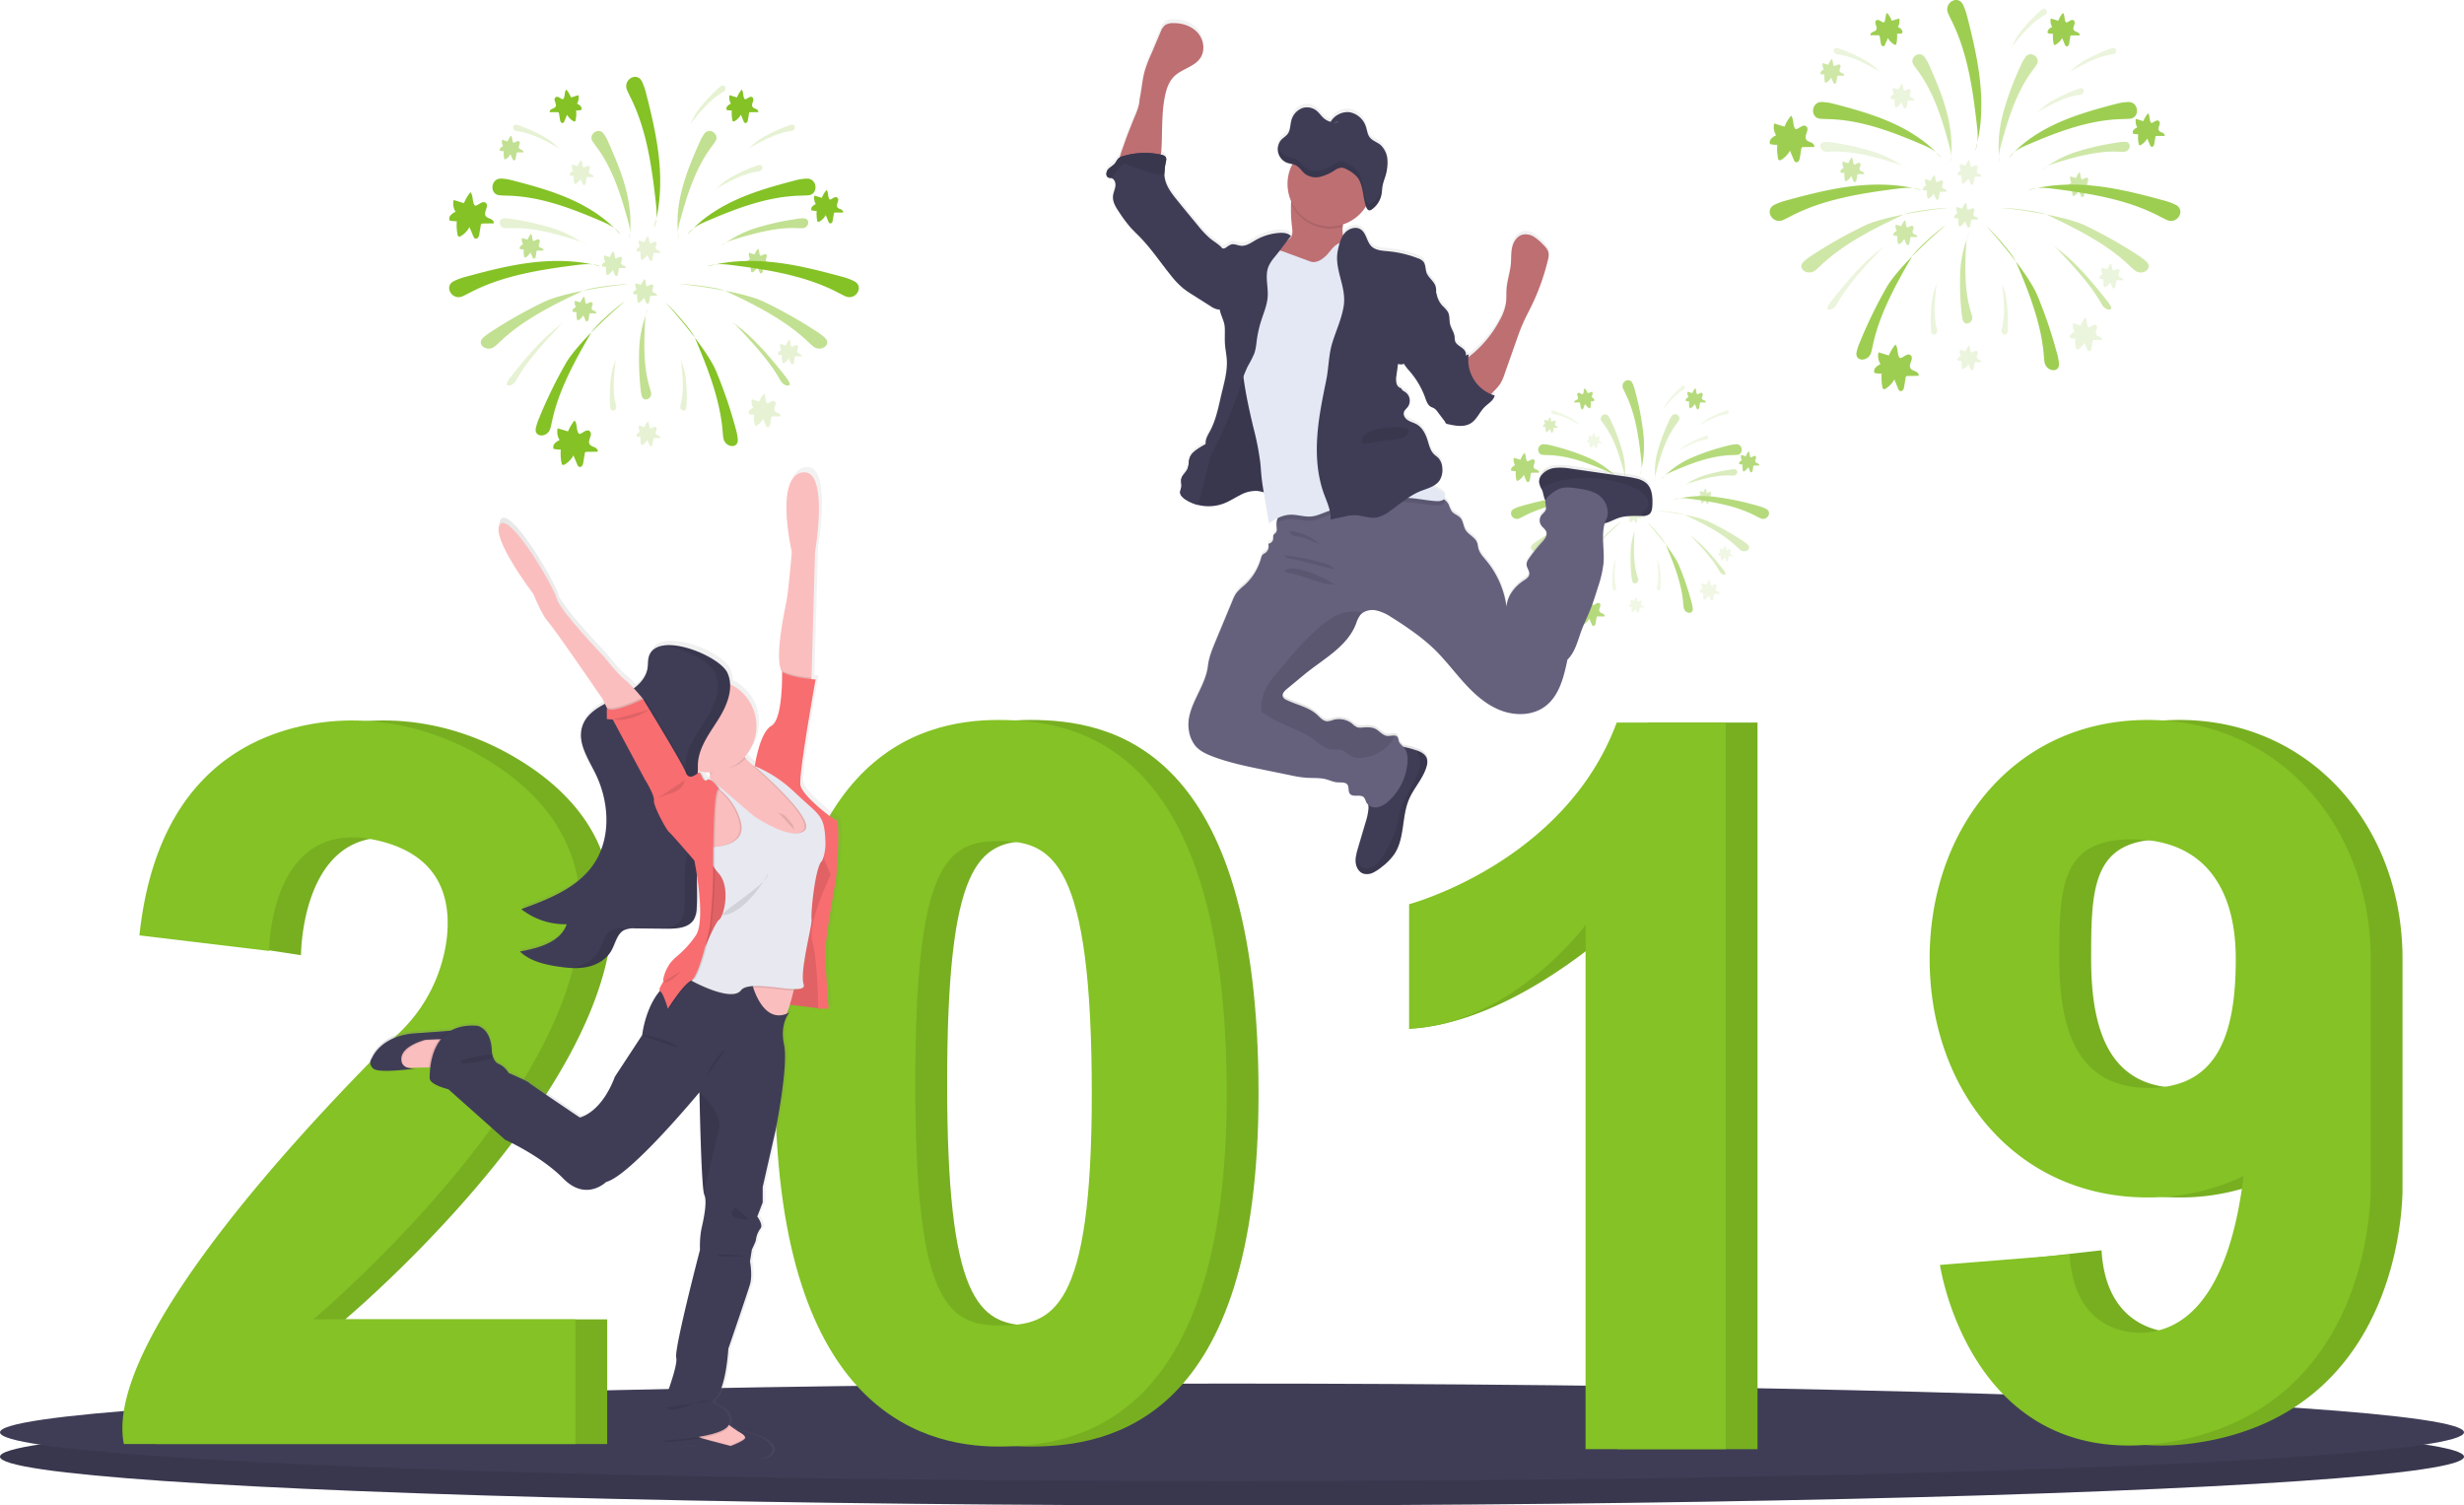 <svg xmlns="http://www.w3.org/2000/svg" xmlns:xlink="http://www.w3.org/1999/xlink" id="f2f0508e-6115-41b8-823b-b9a1e8fba344" data-name="Layer 1" viewBox="0 0 1162 709.96" class="injected-svg ClassicGrid__ImageFile-sc-td9pmq-4 fNAcXv grid_media"><defs><linearGradient id="fa286f9f-ed07-4920-80c0-c778f8df51be-2224" x1="669.51" y1="506.42" x2="669.51" y2="104.12" gradientUnits="userSpaceOnUse"><stop offset="0" stop-color="gray" stop-opacity="0.25"></stop><stop offset="0.54" stop-color="gray" stop-opacity="0.12"></stop><stop offset="1" stop-color="gray" stop-opacity="0.1"></stop></linearGradient><linearGradient id="ab69bf3a-9db3-4152-8c9a-791e07a8812e-2225" x1="193.62" y1="549.09" x2="415.84" y2="549.09" xlink:href="#fa286f9f-ed07-4920-80c0-c778f8df51be-2224"></linearGradient></defs><title>happy 2019</title><g opacity="0.6"><path d="M777.46,291.2a2,2,0,0,0-3.25,2.32c.37.57.78,1.11,1.17,1.63,4.69,6.34,7.12,14,9.22,21.64.51,1.86,1,3.86.42,5.7a35.55,35.55,0,0,0-1-14.89,92.39,92.39,0,0,0-5.27-14.07A12.87,12.87,0,0,0,777.46,291.2Z" transform="translate(-19 -95.02)" fill="#84c225" opacity="0.5"></path><path d="M747,304.53c-3.17-.1-3.57,4.71-.42,5,.83.07,1.66.08,2.46.11,9.7.26,18.86,3.78,27.67,7.56,2.17.93,4.44,2,5.7,3.95a41.68,41.68,0,0,0-14.76-10.46A110.26,110.26,0,0,0,750.24,305,15.55,15.55,0,0,0,747,304.53Z" transform="translate(-19 -95.02)" fill="#84c225"></path><path d="M747.88,316.34c-2,.07-1.55,2.91.47,2.93.52,0,1,0,1.55,0,6.12-.25,12.38,1.44,18.46,3.3a9.48,9.48,0,0,1,4.15,2.08,33.28,33.28,0,0,0-10.79-5.53A82.36,82.36,0,0,0,750,316.49,10.5,10.5,0,0,0,747.88,316.34Z" transform="translate(-19 -95.02)" fill="#84c225" opacity="0.2"></path><path d="M788.8,369.17c.57,1.92,3.21.77,2.73-1.18-.13-.51-.28-1-.43-1.5-1.75-5.86-1.67-12.35-1.38-18.69a9.47,9.47,0,0,1,1-4.54A33.43,33.43,0,0,0,788,355.08a82.81,82.81,0,0,0,.41,12A11.34,11.34,0,0,0,788.8,369.17Z" transform="translate(-19 -95.02)" fill="#84c225" opacity="0.5"></path><path d="M751.53,288.54c-1.21-.21-1.3,1.54-.1,1.81.32.07.63.12.93.17,3.69.63,7.21,2.44,10.61,4.32a5.75,5.75,0,0,1,2.21,1.77,20.25,20.25,0,0,0-5.74-4.67,49.49,49.49,0,0,0-6.68-3A6.66,6.66,0,0,0,751.53,288.54Z" transform="translate(-19 -95.02)" fill="#84c225" opacity="0.2"></path><path d="M732.94,335c-3.05,1.57-.47,5.89,2.67,4.45.82-.37,1.62-.79,2.38-1.19,9.34-4.84,20.18-6.62,30.84-8,2.62-.34,5.41-.64,7.83.4a53.19,53.19,0,0,0-20.42-1.23,134.67,134.67,0,0,0-19.93,4.29A17.15,17.15,0,0,0,732.94,335Z" transform="translate(-19 -95.02)" fill="#84c225"></path><path d="M741.67,351.81c-2.2,2,1.23,4.46,3.53,2.49.6-.51,1.18-1.05,1.72-1.57,6.69-6.28,15.53-10.75,24.33-14.86,2.16-1,11-2.05,13.43-2-6.2.55-18.87,2.49-24.5,5.05a137.24,137.24,0,0,0-16,9A17.1,17.1,0,0,0,741.67,351.81Z" transform="translate(-19 -95.02)" fill="#84c225" opacity="0.5"></path><path d="M757.32,378.62c-.64,2.93,3.55,3,4.33,0,.2-.76.37-1.54.53-2.27,1.93-9,6.66-17.67,11.56-26.06,1.2-2.06,7.93-8,9.92-9.27-4.79,4-14.11,12.78-17.28,18.08a135.26,135.26,0,0,0-8,16.46A17.85,17.85,0,0,0,757.32,378.62Z" transform="translate(-19 -95.02)" fill="#84c225"></path><path d="M788.84,275.69c-1.5-3.05-5.77-.54-4.41,2.58.35.82.75,1.62,1.13,2.38,4.6,9.32,6.19,20.08,7.37,30.67.29,2.6.54,5.37-.52,7.76a53,53,0,0,0,1.52-20.22A133.58,133.58,0,0,0,790,279,17.59,17.59,0,0,0,788.84,275.69Z" transform="translate(-19 -95.02)" fill="#84c225"></path><path d="M765,280.87a.46.46,0,0,0,.25.08.46.46,0,0,0,.35-.32c.38-.81.16-1.86.74-2.54a8.88,8.88,0,0,1,1.39,2.33l2.2-.67a3.27,3.27,0,0,1-.42,2.51,3.4,3.4,0,0,1,1,.7,1.14,1.14,0,0,1,.26,1.16,5.71,5.71,0,0,1-1.55.16,10,10,0,0,1-.16,2.88.51.51,0,0,1-.19.36c-.16.11-.37,0-.53-.08a5.13,5.13,0,0,1-1.81-1.92l-.81,2a.88.88,0,0,1-.37.49.59.59,0,0,1-.68-.24,1.7,1.7,0,0,1-.24-.74l-.31-1.85a.38.38,0,0,0-.1-.26.46.46,0,0,0-.32-.1c-.78,0-1.55,0-2.32,0-.14-.41.27-.79.67-1s.86-.3,1.06-.69c.41-.78-.64-1.87-.19-2.55S764.35,280.54,765,280.87Z" transform="translate(-19 -95.02)" fill="#84c225"></path><path d="M807.36,291.2a2,2,0,0,1,3.26,2.32c-.38.57-.78,1.11-1.17,1.63-4.69,6.34-7.13,14-9.22,21.64-.52,1.86-1,3.86-.43,5.7a35.55,35.55,0,0,1,1-14.89,91.35,91.35,0,0,1,5.27-14.07A12.82,12.82,0,0,1,807.36,291.2Z" transform="translate(-19 -95.02)" fill="#84c225" opacity="0.5"></path><path d="M837.82,304.53c3.16-.1,3.57,4.71.41,5-.82.07-1.66.08-2.45.11-9.7.26-18.87,3.78-27.68,7.56-2.16.93-4.43,2-5.69,3.95a41.68,41.68,0,0,1,14.76-10.46A110.48,110.48,0,0,1,834.58,305,15.75,15.75,0,0,1,837.82,304.53Z" transform="translate(-19 -95.02)" fill="#84c225"></path><path d="M837,316.34c2,.07,1.54,2.91-.47,2.93-.53,0-1.05,0-1.55,0-6.12-.25-12.38,1.44-18.46,3.3a9.43,9.43,0,0,0-4.15,2.08,33.18,33.18,0,0,1,10.79-5.53,82.36,82.36,0,0,1,11.74-2.59A10.5,10.5,0,0,1,837,316.34Z" transform="translate(-19 -95.02)" fill="#84c225" opacity="0.5"></path><path d="M833.3,288.54c1.21-.21,1.3,1.54.1,1.81-.32.07-.63.12-.94.17-3.68.63-7.21,2.44-10.6,4.32a5.75,5.75,0,0,0-2.21,1.77,20.21,20.21,0,0,1,5.73-4.67,50.18,50.18,0,0,1,6.69-3A6.44,6.44,0,0,1,833.3,288.54Z" transform="translate(-19 -95.02)" fill="#84c225" opacity="0.2"></path><path d="M802,372.8c-.27,1.2-1.92.6-1.7-.61,0-.31.13-.63.2-.92.84-3.65.53-7.6.11-11.45a5.82,5.82,0,0,0-.79-2.73,20.29,20.29,0,0,1,2.1,7.1,51.5,51.5,0,0,1,.23,7.34A6,6,0,0,1,802,372.8Z" transform="translate(-19 -95.02)" fill="#84c225" opacity="0.2"></path><path d="M832.53,364.88c.94,1.59-1.37,1.49-2.38-.11-.27-.42-.51-.83-.75-1.23-2.86-4.88-7.22-9.69-11.61-14.35a16,16,0,0,0-3.59-3.1,56.88,56.88,0,0,1,9.43,8.06c2.82,3,5.3,6,7.74,9.08A15.94,15.94,0,0,1,832.53,364.88Z" transform="translate(-19 -95.02)" fill="#84c225" opacity="0.5"></path><path d="M748.89,364.88c-.94,1.59,1.37,1.49,2.39-.11.26-.42.51-.83.74-1.23,2.86-4.88,7.22-9.69,11.61-14.35a16.07,16.07,0,0,1,3.6-3.1,57,57,0,0,0-9.44,8.06c-2.81,3-5.3,6-7.74,9.08A15.94,15.94,0,0,0,748.89,364.88Z" transform="translate(-19 -95.02)" fill="#84c225" opacity="0.2"></path><path d="M779.48,372.8c.27,1.2,1.92.6,1.71-.61-.06-.31-.13-.63-.2-.92-.84-3.65-.54-7.6-.11-11.45a5.69,5.69,0,0,1,.78-2.73,20.29,20.29,0,0,0-2.1,7.1,50.06,50.06,0,0,0-.22,7.34A6.77,6.77,0,0,0,779.48,372.8Z" transform="translate(-19 -95.02)" fill="#84c225" opacity="0.2"></path><path d="M823.67,300.5c1.2-.2,1.29,1.55.09,1.81l-.93.18c-3.69.63-7.21,2.43-10.61,4.31a5.76,5.76,0,0,0-2.21,1.78,20.28,20.28,0,0,1,5.74-4.68,49.43,49.43,0,0,1,6.68-3A6.56,6.56,0,0,1,823.67,300.5Z" transform="translate(-19 -95.02)" fill="#84c225" opacity="0.2"></path><path d="M812.42,277c1-.64,1.78.95.77,1.65l-.8.51c-3.18,2-5.78,4.95-8.23,8a5.69,5.69,0,0,0-1.38,2.47,20.37,20.37,0,0,1,3.57-6.48,50.85,50.85,0,0,1,5.06-5.31A7.1,7.1,0,0,1,812.42,277Z" transform="translate(-19 -95.02)" fill="#84c225" opacity="0.2"></path><path d="M851.89,335c3.05,1.57.47,5.89-2.67,4.45-.82-.37-1.62-.79-2.39-1.19-9.33-4.84-20.17-6.62-30.83-8-2.62-.34-5.41-.64-7.83.4a53.15,53.15,0,0,1,20.41-1.23,134.52,134.52,0,0,1,19.94,4.29A17.64,17.64,0,0,1,851.89,335Z" transform="translate(-19 -95.02)" fill="#84c225"></path><path d="M843.16,351.81c2.2,2-1.23,4.46-3.53,2.49-.6-.51-1.18-1.05-1.73-1.57-6.69-6.28-15.52-10.75-24.33-14.86-2.15-1-11.05-2.05-13.42-2,6.2.55,18.86,2.49,24.49,5.05a136.55,136.55,0,0,1,16,9A17.1,17.1,0,0,1,843.16,351.81Z" transform="translate(-19 -95.02)" fill="#84c225" opacity="0.5"></path><path d="M817.3,382c.27,3-3.9,2.51-4.3-.5-.1-.78-.17-1.57-.24-2.32-.79-9.14-4.4-18.36-8.21-27.3-.93-2.19-6.87-8.89-8.67-10.44,4.25,4.55,12.39,14.44,14.88,20.11a136.24,136.24,0,0,1,5.92,17.33A16.73,16.73,0,0,1,817.3,382Z" transform="translate(-19 -95.02)" fill="#84c225"></path><path d="M819.8,280.87a.5.5,0,0,1-.26.08c-.16,0-.28-.17-.35-.32-.37-.81-.16-1.86-.73-2.54a8.92,8.92,0,0,0-1.4,2.33l-2.19-.67a3.23,3.23,0,0,0,.42,2.51,3.4,3.4,0,0,0-1,.7,1.15,1.15,0,0,0-.27,1.16,5.8,5.8,0,0,0,1.55.16,10.32,10.32,0,0,0,.17,2.88.51.51,0,0,0,.19.36c.16.11.37,0,.53-.08a5.13,5.13,0,0,0,1.81-1.92l.81,2a.91.91,0,0,0,.36.49.6.6,0,0,0,.69-.24,1.7,1.7,0,0,0,.24-.74l.31-1.85a.38.38,0,0,1,.1-.26.46.46,0,0,1,.32-.1c.77,0,1.55,0,2.32,0,.14-.41-.28-.79-.67-1s-.87-.3-1.07-.69c-.4-.78.65-1.87.2-2.55S820.48,280.54,819.8,280.87Z" transform="translate(-19 -95.02)" fill="#84c225"></path><path d="M826.42,371.21a.48.48,0,0,1-.26.07c-.17,0-.28-.17-.35-.32-.37-.81-.16-1.86-.73-2.54a8.56,8.56,0,0,0-1.4,2.34l-2.19-.68a3.26,3.26,0,0,0,.41,2.51,3.48,3.48,0,0,0-1,.7,1.15,1.15,0,0,0-.27,1.16,5.42,5.42,0,0,0,1.55.16,10.32,10.32,0,0,0,.16,2.88.56.56,0,0,0,.19.37c.16.1.37,0,.54-.09a5.18,5.18,0,0,0,1.8-1.92l.82,1.95a.86.86,0,0,0,.36.49.57.57,0,0,0,.68-.24,1.71,1.71,0,0,0,.25-.74l.3-1.85a.55.55,0,0,1,.1-.26.52.52,0,0,1,.33-.1c.77,0,1.55,0,2.32,0,.13-.41-.28-.79-.67-1s-.87-.3-1.07-.68c-.4-.79.64-1.88.2-2.55S827.1,370.87,826.42,371.21Z" transform="translate(-19 -95.02)" fill="#84c225" opacity="0.2"></path><path d="M845,310.66a.51.51,0,0,1-.26.07c-.17,0-.28-.17-.35-.32-.38-.81-.16-1.86-.74-2.54a8.78,8.78,0,0,0-1.39,2.34l-2.2-.68a3.27,3.27,0,0,0,.42,2.51,3.35,3.35,0,0,0-1,.7,1.15,1.15,0,0,0-.27,1.16,5.38,5.38,0,0,0,1.55.16,10.32,10.32,0,0,0,.16,2.88.56.56,0,0,0,.19.37.52.52,0,0,0,.53-.09,5.13,5.13,0,0,0,1.81-1.92l.82,1.95a.86.86,0,0,0,.36.49.57.57,0,0,0,.68-.24,1.58,1.58,0,0,0,.24-.74l.31-1.85a.38.38,0,0,1,.1-.26.51.51,0,0,1,.32-.1c.78,0,1.55,0,2.33,0,.13-.41-.28-.79-.68-1s-.86-.3-1.06-.68c-.41-.79.64-1.88.2-2.55S845.68,310.32,845,310.66Z" transform="translate(-19 -95.02)" fill="#84c225"></path><path d="M770.69,380.27a.75.75,0,0,1-.36.1c-.23,0-.39-.23-.49-.44-.52-1.13-.22-2.6-1-3.55a12.24,12.24,0,0,0-1.94,3.26l-3.06-.95a4.54,4.54,0,0,0,.58,3.5,5,5,0,0,0-1.44,1,1.61,1.61,0,0,0-.38,1.62,8.3,8.3,0,0,0,2.16.22,14.58,14.58,0,0,0,.23,4,.57.57,0,0,0,1,.39,7.18,7.18,0,0,0,2.52-2.67l1.13,2.72a1.25,1.25,0,0,0,.51.68.83.83,0,0,0,1-.33,2.33,2.33,0,0,0,.34-1l.42-2.59a.65.65,0,0,1,.15-.36.59.59,0,0,1,.45-.13c1.08,0,2.15,0,3.23,0,.19-.58-.39-1.11-.94-1.35s-1.2-.43-1.48-1c-.56-1.09.89-2.61.27-3.55C772.81,378.71,771.64,379.8,770.69,380.27Z" transform="translate(-19 -95.02)" fill="#84c225"></path><path d="M739.77,312.46a.66.66,0,0,1-.36.11c-.23,0-.39-.23-.49-.44-.52-1.13-.22-2.6-1-3.55a12.08,12.08,0,0,0-1.94,3.26l-3.06-.95a4.54,4.54,0,0,0,.58,3.5,4.77,4.77,0,0,0-1.44,1,1.59,1.59,0,0,0-.37,1.62,7.78,7.78,0,0,0,2.15.21,14.65,14.65,0,0,0,.23,4,.76.76,0,0,0,.27.51.73.73,0,0,0,.74-.12,7.18,7.18,0,0,0,2.52-2.67l1.13,2.71a1.23,1.23,0,0,0,.51.68.8.8,0,0,0,.95-.33,2.29,2.29,0,0,0,.34-1l.42-2.58a.71.71,0,0,1,.15-.37.63.63,0,0,1,.45-.12c1.08,0,2.15,0,3.23,0,.19-.57-.38-1.1-.94-1.35s-1.2-.42-1.48-.95c-.56-1.1.89-2.62.28-3.56S740.72,312,739.77,312.46Z" transform="translate(-19 -95.02)" fill="#84c225"></path><path d="M833.59,354.45a.42.42,0,0,1-.19.06c-.12,0-.21-.13-.26-.24-.27-.6-.11-1.38-.54-1.88a6.45,6.45,0,0,0-1,1.73l-1.63-.5a2.44,2.44,0,0,0,.31,1.86,2.24,2.24,0,0,0-.76.52.83.83,0,0,0-.2.85,4,4,0,0,0,1.14.12,7.26,7.26,0,0,0,.13,2.13.38.38,0,0,0,.14.27c.11.08.27,0,.39-.06a3.8,3.8,0,0,0,1.34-1.42l.6,1.44a.62.62,0,0,0,.27.36.42.42,0,0,0,.51-.17A1.49,1.49,0,0,0,834,359l.22-1.37a.27.27,0,0,1,.32-.26c.57,0,1.14,0,1.71,0,.1-.3-.2-.59-.49-.72s-.65-.22-.79-.51c-.3-.58.47-1.38.14-1.88S834.1,354.2,833.59,354.45Z" transform="translate(-19 -95.02)" fill="#84c225" opacity="0.2"></path><path d="M791.59,378.7a.42.42,0,0,1-.19.06c-.12,0-.21-.13-.26-.24-.27-.6-.11-1.38-.54-1.88a6.29,6.29,0,0,0-1,1.73l-1.63-.51a2.43,2.43,0,0,0,.31,1.86,2.56,2.56,0,0,0-.76.52.85.85,0,0,0-.2.86,4.38,4.38,0,0,0,1.14.12,7.26,7.26,0,0,0,.13,2.13.41.41,0,0,0,.13.27c.12.08.28,0,.4-.06a3.8,3.8,0,0,0,1.34-1.42l.6,1.44a.62.62,0,0,0,.27.36.43.43,0,0,0,.51-.17,1.31,1.31,0,0,0,.17-.55l.23-1.37a.36.36,0,0,1,.08-.2.32.32,0,0,1,.24-.06c.57,0,1.14,0,1.71,0,.1-.31-.2-.59-.49-.72s-.65-.22-.79-.51c-.3-.58.47-1.38.14-1.88S792.09,378.45,791.59,378.7Z" transform="translate(-19 -95.02)" fill="#84c225" opacity="0.2"></path><path d="M751,293.83a.34.34,0,0,1-.19.05c-.13,0-.21-.12-.26-.23-.28-.6-.12-1.38-.55-1.89a6.6,6.6,0,0,0-1,1.73l-1.62-.5a2.38,2.38,0,0,0,.3,1.86,2.51,2.51,0,0,0-.76.52.84.84,0,0,0-.2.86,4,4,0,0,0,1.15.11,7.66,7.66,0,0,0,.12,2.14.4.4,0,0,0,.14.27.38.38,0,0,0,.39-.07,3.78,3.78,0,0,0,1.34-1.41l.6,1.44a.66.66,0,0,0,.27.36.44.44,0,0,0,.51-.18,1.24,1.24,0,0,0,.18-.54l.22-1.38a.36.36,0,0,1,.08-.19.33.33,0,0,1,.24-.07l1.72,0c.09-.3-.21-.58-.5-.71s-.64-.23-.79-.51c-.3-.58.47-1.39.15-1.89S751.45,293.58,751,293.83Z" transform="translate(-19 -95.02)" fill="#84c225" opacity="0.5"></path><path d="M772.58,341.65a.33.33,0,0,1-.19.06.35.35,0,0,1-.26-.23c-.28-.6-.12-1.38-.54-1.89a6.38,6.38,0,0,0-1,1.73l-1.62-.5a2.39,2.39,0,0,0,.31,1.86,2.55,2.55,0,0,0-.77.52.86.86,0,0,0-.2.86,4,4,0,0,0,1.15.11,7.68,7.68,0,0,0,.12,2.14.3.3,0,0,0,.54.2,3.75,3.75,0,0,0,1.33-1.41l.61,1.44a.66.66,0,0,0,.27.36.43.43,0,0,0,.5-.18,1.12,1.12,0,0,0,.18-.54l.23-1.38a.32.32,0,0,1,.07-.19.34.34,0,0,1,.24-.07c.57,0,1.15,0,1.72,0,.1-.3-.21-.58-.5-.71s-.64-.23-.79-.51c-.29-.58.48-1.39.15-1.89S773.08,341.41,772.58,341.65Z" transform="translate(-19 -95.02)" fill="#84c225" opacity="0.5"></path><path d="M756.88,323a.42.42,0,0,1-.19.06c-.12,0-.21-.13-.26-.24-.28-.6-.12-1.38-.54-1.88a6.09,6.09,0,0,0-1,1.73l-1.62-.51a2.39,2.39,0,0,0,.31,1.86,2.75,2.75,0,0,0-.77.52.87.87,0,0,0-.2.86,4.45,4.45,0,0,0,1.15.12,7.61,7.61,0,0,0,.12,2.13.38.38,0,0,0,.14.27c.12.08.28,0,.4-.06a3.78,3.78,0,0,0,1.33-1.42l.61,1.44a.62.62,0,0,0,.27.36.41.41,0,0,0,.5-.17,1.32,1.32,0,0,0,.18-.55l.23-1.37a.35.35,0,0,1,.07-.2.34.34,0,0,1,.24-.06c.57,0,1.15,0,1.72,0,.1-.31-.21-.59-.5-.72s-.64-.22-.79-.51c-.3-.58.48-1.38.15-1.88S757.38,322.76,756.88,323Z" transform="translate(-19 -95.02)" fill="#84c225" opacity="0.5"></path><path d="M824.32,327.4a.47.47,0,0,1-.19.06c-.13,0-.21-.13-.26-.24-.28-.6-.12-1.38-.55-1.88a6.29,6.29,0,0,0-1,1.73l-1.62-.51a2.38,2.38,0,0,0,.3,1.86,2.7,2.7,0,0,0-.76.52.85.85,0,0,0-.2.86,4.41,4.41,0,0,0,1.15.12,7.61,7.61,0,0,0,.12,2.13.38.38,0,0,0,.14.27c.12.08.27,0,.39-.06a3.8,3.8,0,0,0,1.34-1.42l.6,1.44a.62.62,0,0,0,.27.36.42.42,0,0,0,.51-.17,1.32,1.32,0,0,0,.18-.55l.22-1.37a.36.36,0,0,1,.08-.2.32.32,0,0,1,.24-.06c.57,0,1.14,0,1.72,0,.09-.31-.21-.59-.5-.72s-.64-.22-.79-.51c-.3-.58.47-1.38.15-1.88S824.82,327.15,824.32,327.4Z" transform="translate(-19 -95.02)" fill="#84c225" opacity="0.5"></path><path d="M791.59,323.73a.42.42,0,0,1-.19.06c-.12,0-.21-.13-.26-.24-.27-.6-.11-1.38-.54-1.88a6.45,6.45,0,0,0-1,1.73l-1.63-.5a2.44,2.44,0,0,0,.31,1.86,2.24,2.24,0,0,0-.76.52.83.83,0,0,0-.2.85,4,4,0,0,0,1.14.12,7.26,7.26,0,0,0,.13,2.13.41.41,0,0,0,.13.27c.12.08.28,0,.4-.06a3.8,3.8,0,0,0,1.34-1.42l.6,1.44a.59.59,0,0,0,.27.36.43.43,0,0,0,.51-.17,1.31,1.31,0,0,0,.17-.55l.23-1.37a.27.27,0,0,1,.32-.26c.57,0,1.14,0,1.71,0,.1-.3-.2-.59-.49-.72s-.65-.22-.79-.51c-.3-.58.47-1.38.14-1.88S792.09,323.48,791.59,323.73Z" transform="translate(-19 -95.02)" fill="#84c225" opacity="0.2"></path><path d="M781.33,328.2a.51.51,0,0,1-.2.06c-.12,0-.2-.13-.26-.24-.27-.6-.11-1.38-.54-1.89a6.5,6.5,0,0,0-1,1.74l-1.63-.51a2.43,2.43,0,0,0,.31,1.86,2.51,2.51,0,0,0-.76.52.84.84,0,0,0-.2.86,4.38,4.38,0,0,0,1.14.12,7.62,7.62,0,0,0,.13,2.13.4.4,0,0,0,.14.27c.12.08.27,0,.39-.06a3.8,3.8,0,0,0,1.34-1.42l.6,1.44a.62.62,0,0,0,.27.36.45.45,0,0,0,.51-.17,1.49,1.49,0,0,0,.18-.55l.22-1.37a.36.36,0,0,1,.08-.2.38.38,0,0,1,.24-.07c.57,0,1.14,0,1.72,0,.09-.31-.21-.59-.5-.72s-.64-.22-.79-.51c-.3-.58.47-1.39.14-1.89S781.83,328,781.33,328.2Z" transform="translate(-19 -95.02)" fill="#84c225" opacity="0.3"></path><path d="M771.75,301.16a.42.42,0,0,1-.19.06.35.35,0,0,1-.26-.24c-.27-.6-.11-1.37-.54-1.88a6.45,6.45,0,0,0-1,1.73l-1.63-.5a2.44,2.44,0,0,0,.31,1.86,2.39,2.39,0,0,0-.76.52.84.84,0,0,0-.2.86,4,4,0,0,0,1.14.11,7.26,7.26,0,0,0,.13,2.13.43.43,0,0,0,.13.28c.12.07.28,0,.4-.07a3.73,3.73,0,0,0,1.34-1.42l.6,1.45a.66.66,0,0,0,.27.36.45.45,0,0,0,.51-.18,1.23,1.23,0,0,0,.17-.54l.23-1.38a.27.27,0,0,1,.32-.26c.57,0,1.14,0,1.71,0,.1-.3-.2-.59-.49-.71s-.65-.23-.79-.51c-.3-.58.47-1.39.14-1.89S772.25,300.92,771.75,301.16Z" transform="translate(-19 -95.02)" fill="#84c225" opacity="0.2"></path><path d="M790.61,336.44a.47.47,0,0,1-.19.06c-.13,0-.21-.13-.26-.24-.28-.6-.12-1.38-.55-1.88a6.45,6.45,0,0,0-1,1.73l-1.62-.5a2.44,2.44,0,0,0,.3,1.86,2.45,2.45,0,0,0-.76.52.84.84,0,0,0-.2.86,4,4,0,0,0,1.15.11,7.61,7.61,0,0,0,.12,2.13.36.36,0,0,0,.14.27c.12.08.27,0,.39-.06a3.8,3.8,0,0,0,1.34-1.42l.6,1.44a.59.59,0,0,0,.27.36.42.42,0,0,0,.51-.17A1.32,1.32,0,0,0,791,341l.22-1.37a.41.41,0,0,1,.08-.19.33.33,0,0,1,.24-.07c.57,0,1.15,0,1.72,0,.1-.3-.21-.59-.5-.72s-.64-.22-.79-.5c-.3-.59.48-1.39.15-1.89S791.11,336.19,790.61,336.44Z" transform="translate(-19 -95.02)" fill="#84c225" opacity="0.3"></path></g><ellipse cx="581" cy="686.97" rx="581" ry="22.99" fill="#3f3d56"></ellipse><ellipse cx="581" cy="686.97" rx="581" ry="22.99" opacity="0.1"></ellipse><ellipse cx="581" cy="675.48" rx="581" ry="22.99" fill="#3f3d56"></ellipse><path d="M99.75,536.13l61.19,9.34s0-68.08,53.85-53.4c26.92,7.34,31.82,26.92,30,44.67a74.19,74.19,0,0,1-22.11,45C186.92,616.91,82.25,725.16,92.41,776H305.35V717.24H181.75S400.84,533.59,261.51,452c-24.52-14.35-53.22-20.55-81.18-15.41C147,442.72,107.33,465.22,99.75,536.13Z" transform="translate(-19 -95.02)" fill="#84c225"></path><path d="M99.75,536.13l61.19,9.34s0-68.08,53.85-53.4c26.92,7.34,31.82,26.92,30,44.67a74.19,74.19,0,0,1-22.11,45C186.92,616.91,82.25,725.16,92.41,776H305.35V717.24H181.75S400.84,533.59,261.51,452c-24.52-14.35-53.22-20.55-81.18-15.41C147,442.72,107.33,465.22,99.75,536.13Z" transform="translate(-19 -95.02)" opacity="0.1"></path><path d="M84.75,536.13l61.19,7.34s0-66.08,53.85-51.4c26.92,7.34,31.82,26.92,30,44.67a74.19,74.19,0,0,1-22.11,45C171.92,616.91,67.25,725.16,77.41,776H290.35V717.24H166.75S385.84,533.59,246.51,452c-24.52-14.35-53.22-20.55-81.18-15.41C132,442.72,92.33,465.22,84.75,536.13Z" transform="translate(-19 -95.02)" fill="#84c225"></path><path d="M504.82,434.55c-37.85,0-105.24,17.14-105.24,171.33,0,151.75,67.39,171.33,105.24,171.33S612.51,765,612.51,610.78C612.51,446.79,542.67,434.55,504.82,434.55Zm.41,285.55c-25.23,0-39.57-13.05-39.57-114.22,0-102.79,14.34-114.22,39.57-114.22s43.65,9.79,43.65,119.12C548.88,713.57,530.46,720.1,505.23,720.1Z" transform="translate(-19 -95.02)" fill="#84c225"></path><path d="M504.82,434.55c-37.85,0-105.24,17.14-105.24,171.33,0,151.75,67.39,171.33,105.24,171.33S612.51,765,612.51,610.78C612.51,446.79,542.67,434.55,504.82,434.55Zm.41,285.55c-25.23,0-39.57-13.05-39.57-114.22,0-102.79,14.34-114.22,39.57-114.22s43.65,9.79,43.65,119.12C548.88,713.57,530.46,720.1,505.23,720.1Z" transform="translate(-19 -95.02)" opacity="0.1"></path><path d="M489.82,434.55c-37.85,0-105.24,17.14-105.24,171.33,0,151.75,67.39,171.33,105.24,171.33S597.51,765,597.51,610.78C597.51,446.79,527.67,434.55,489.82,434.55Zm.41,285.55c-25.23,0-39.57-13.05-39.57-114.22,0-102.79,14.34-114.22,39.57-114.22s43.65,9.79,43.65,119.12C533.88,713.57,515.46,720.1,490.23,720.1Z" transform="translate(-19 -95.02)" fill="#84c225"></path><path d="M698.52,521.44s73.43-19.58,97.9-85.66h51.4V778.43H781.74V531.23s-49.27,46.5-98.22,48.95Z" transform="translate(-19 -95.02)" fill="#84c225"></path><path d="M698.52,521.44s73.43-19.58,97.9-85.66h51.4V778.43H781.74V531.23s-49.27,46.5-98.22,48.95Z" transform="translate(-19 -95.02)" opacity="0.1"></path><path d="M683.52,521.44s73.43-19.58,97.9-85.66h51.4V778.43H766.74V531.23s-34.27,46.5-83.22,48.95Z" transform="translate(-19 -95.02)" fill="#84c225"></path><path d="M1152,654.83V547.14c0-62.18-43.06-112.59-105.24-112.59S944,485,944,547.14s40.62,112.59,102.8,112.59A103.7,103.7,0,0,0,1092,649.66c-3,26.23-12.73,70.28-45.23,73.7,0,0-34.27,2.9-36.71-38.71l-61.19,6.9S963.53,791.89,1059,774.76,1152,654.83,1152,654.83Zm-104.68-46.76c-33.65,0-42.17-27.28-42.17-60.93s.62-56.29,34.27-56.29,48.95,22.64,48.95,56.29S1081,608.07,1047.31,608.07Z" transform="translate(-19 -95.02)" fill="#84c225"></path><path d="M1152,654.83V547.14c0-62.18-43.06-112.59-105.24-112.59S944,485,944,547.14s40.62,112.59,102.8,112.59A103.7,103.7,0,0,0,1092,649.66c-3,26.23-12.73,70.28-45.23,73.7,0,0-34.27,2.9-36.71-38.71l-61.19,6.9S963.53,791.89,1059,774.76,1152,654.83,1152,654.83Zm-104.68-46.76c-33.65,0-42.17-27.28-42.17-60.93s.62-56.29,34.27-56.29,48.95,22.64,48.95,56.29S1081,608.07,1047.31,608.07Z" transform="translate(-19 -95.02)" opacity="0.1"></path><path d="M1137,654.83V547.14c0-62.18-43.06-112.59-105.24-112.59S929,485,929,547.14s40.62,112.59,102.8,112.59A103.7,103.7,0,0,0,1077,649.66c-3,26.23-12.73,70.28-45.23,73.7,0,0-34.27,4.9-36.71-36.71l-61.19,4.9S948.53,791.89,1044,774.76,1137,654.83,1137,654.83Zm-104.68-46.76c-33.65,0-42.17-27.28-42.17-60.93s.62-56.29,34.27-56.29,48.95,22.64,48.95,56.29S1066,608.07,1032.31,608.07Z" transform="translate(-19 -95.02)" fill="#84c225"></path><path d="M795.28,321.44a11,11,0,0,0-4.88-2.15c-1.87-.43-3.78-.7-5.68-1l-24.62-3.55a29,29,0,0,0-7.54-.4,9.57,9.57,0,0,0-6.55,3.38,5.12,5.12,0,0,0-1.14,3.21,8.45,8.45,0,0,0,1.12,3.31,11.82,11.82,0,0,1,.61,1.48c.35,1.1.42,2.28.88,3.35a3,3,0,0,0,.42.65,1.21,1.21,0,0,1,0,.18c-.27,1.37.6,2.81.21,4.15-.34,1.13-1.45,1.82-2.15,2.77a4.19,4.19,0,0,0-.1,4.62c.75,1.16,2.11,1.94,2.5,3.27.51,1.76-.87,3.44-2.1,4.79a75.25,75.25,0,0,0-6.26,7.89,5,5,0,0,0-1,2.35c-.11,1.74,1.56,3.28,1.27,5-.23,1.36-1.56,2.2-2.71,3-4.25,2.81-7.66,7.31-8,12.39a43.33,43.33,0,0,0-9.68-22c-1.43-1.73-3-3.45-3.59-5.64-.22-.87-.26-1.79-.56-2.63-1-2.66-4.18-3.79-5.57-6.24-1-1.71-1-3.93-2.24-5.43s-3.19-1.86-4.26-3.32a20.71,20.71,0,0,1-1.36-3.08,6.69,6.69,0,0,0-1.85-2.21,5.48,5.48,0,0,0-.46-.34,1.59,1.59,0,0,0,.53-1.18c0-1.17-1.16-1.94-2.17-2.51q-1.95-1.12-3.81-2.37a8.94,8.94,0,0,0,3.41-2.8,9.15,9.15,0,0,0,1.3-6.05,7.57,7.57,0,0,0-1.79-4.59c-.63-.66-1.42-1.15-2.08-1.78-1.71-1.66-2.29-4.14-3-6.42-.94-3-2.41-6.14-5.15-7.74-1.32-.76-2.86-1.12-4.15-1.93s-2.37-2.35-1.92-3.82c.3-1,1.23-1.68,1.86-2.53a5.06,5.06,0,0,0-1.27-7c-.74-.47-1.65-.88-1.8-1.75a3.16,3.16,0,0,1-2.32-2.46,9.48,9.48,0,0,1,0-3.56c.26-1.85.52-3.71.77-5.56a3.58,3.58,0,0,0,2.78,0,25.4,25.4,0,0,0,3,3.92,39.12,39.12,0,0,1,7,12.14c.57,1.61,1.15,3.4,2.63,4.24.51.29,1.09.44,1.59.75a5.94,5.94,0,0,1,1.56,1.6l3.59,4.76.06.25a1.46,1.46,0,0,0,.16.39,1.33,1.33,0,0,0,.86.44c3.68.85,7.81,1.63,11-.37,2.88-1.81,4.14-5.36,6.58-7.75,1.73-1.69,4.18-3,4.67-5.37a17.77,17.77,0,0,1-1.72-.64c.5-.5,1-1.07,1.68-1.74a21.1,21.1,0,0,0,2.66-3.16,20.85,20.85,0,0,0,2-4.48q2.89-8.25,5.8-16.49c.92-2.61,1.84-5.22,3-7.75,1.2-2.74,2.62-5.38,3.93-8.07A106.92,106.92,0,0,0,749,216.06a8.11,8.11,0,0,0,.31-3.2c-.28-1.73-1.59-3.08-2.84-4.32a20.84,20.84,0,0,0-4.26-3.53,7,7,0,0,0-5.34-.86c-2.56.76-4.17,3.38-4.76,6s-.37,5.34-.62,8c-.36,3.85-1.68,7.56-2,11.42-.17,2.24,0,4.5-.27,6.72a24.5,24.5,0,0,1-3,8.29,53.56,53.56,0,0,1-12.93,15.93c-.61.52-1.24,1-1.84,1.56,0-.44.07-.87.13-1.3a7.85,7.85,0,0,0-1.27.44,3.74,3.74,0,0,0-.15-1.49c-.8-2.39-4.36-3-5-5.44a11,11,0,0,1-.17-1.82c-.21-2.13-1.66-3.93-2.16-6s-.11-4-1-5.78a16.45,16.45,0,0,0-2.66-3,11.77,11.77,0,0,1-2.53-4.77c-.13-.49-.25-1-.39-1.49a6.77,6.77,0,0,0-.36-3.28c-.91-2.27-3.26-3.72-4.11-6-.66-1.77-.37-4-1.62-5.38a5.73,5.73,0,0,0-2.37-1.42A52,52,0,0,0,673.52,212c-2.74-.25-5.76-.4-7.72-2.32-2.29-2.24-2.4-6.27-5.08-8-2.36-1.53-5.7-.39-7.53,1.75a9.53,9.53,0,0,0-.76,1,10.66,10.66,0,0,1-.21-4.09c0-.35.07-.7.1-1a20,20,0,0,0,10.84-8.52l0,.05.12.31c.29.73.75,1.44,1.43,1.51h0a1.92,1.92,0,0,0,1.24-.45,9.8,9.8,0,0,0,1.66-1.44c.25-.27.49-.56.72-.86a12.06,12.06,0,0,0,2.22-5.31c.18-1.16.2-2.36.4-3.51a21.76,21.76,0,0,1,.73-2.66c.1-.29.2-.58.29-.87s.22-.68.32-1a23.11,23.11,0,0,0,1-6.34q0-.54,0-1.08a10.57,10.57,0,0,0-3.36-7.45c-1.72-1.4-4-2-5.26-3.9-.82-1.29-1-2.94-1.48-4.43a10,10,0,0,0-7.86-7.08,8.71,8.71,0,0,0-6.22,1.72h0l-.14.1h0a10,10,0,0,0-2.48,2.76,8.25,8.25,0,0,1-3.52-2c-1-.93-1.77-2.1-2.78-3a7.15,7.15,0,0,0-7.12-1.5,8.51,8.51,0,0,0-5.09,5.83c-.55,2.07-.45,4.43-1.6,6.16-.89,1.33-2.35,2-3.37,3.22a6,6,0,0,0-1.26,2.67h0a7.09,7.09,0,0,0-.17,1.66v0c0,.24,0,.49.06.74,0,0,0,.08,0,.11a5.68,5.68,0,0,0,.17.82h0a7,7,0,0,0,1.49,2.74,6.67,6.67,0,0,0,2.41,1.73,9.76,9.76,0,0,0,1.16.37l1.19.27.42.1a20,20,0,0,0-.56,17.62c0,.27-.07.55-.1.83a69.33,69.33,0,0,0,.52,11.8c.14,1.54.22,3.26-.73,4.48a8.58,8.58,0,0,1-1.45,1.3c.54-.7,1.09-1.4,1.65-2.09-1.41-1.42-3.64-1.6-5.64-1.45a25.85,25.85,0,0,0-11,3.36c-2.24,1.28-4.54,3-7.1,2.69-1.51-.16-3-1-4.47-.6a9.06,9.06,0,0,0-2.29,1.36,3.17,3.17,0,0,1-1.88.59c-1.57-1.94-4-3.25-5.88-4.82a45.74,45.74,0,0,1-5.85-6.27c-3.24-3.9-6.47-7.82-9.65-11.77-2.68-3.32-5.43-6.92-5.9-11.17a10.64,10.64,0,0,1-.07-1.26,32.41,32.41,0,0,1,.76-6,2.93,2.93,0,0,0,0-1.44c-.3-1-1.45-1.38-2.44-1.6h0a23,23,0,0,0,.27-2.31c.56-8.6-.05-17.34,1.77-25.76.69-3.23,1.82-6.52,4.15-8.87,3.65-3.68,9.76-4.57,12.56-9,2.34-3.64,1.41-8.79-1.53-12s-7.47-4.52-11.78-4.36a6.17,6.17,0,0,0-3.43.93,7.26,7.26,0,0,0-2.08,3.15L562,118.52a63.08,63.08,0,0,0-3.14,8.38c-1.2,4.39-1.47,9-2.42,13.42,0,3.4-2.19,7.64-3.39,10.77-1.34,3.53-2.79,7-4,10.59-.3.91-1.35,3.58-2,6a3.6,3.6,0,0,0-.68.5,18.09,18.09,0,0,0-1.42,2.11c-.91,1.21-2.39,1.85-3.39,3s-1.21,3.29.18,3.87a4.08,4.08,0,0,0,.87.19,3.38,3.38,0,0,1,.54.09c1.5.42,2.09,2.32,1.87,3.87s-1,3-1.13,4.56c-.27,2.77,1.35,5.33,2.91,7.65a66.06,66.06,0,0,0,5.34,7.2c1.41,1.57,3,3,4.42,4.52,5.41,5.55,9.71,12.06,14.57,18.09a40.2,40.2,0,0,0,5.93,6.23,46.28,46.28,0,0,0,4.49,3.08c2.78,1.78,5.57,3.54,8.36,5.31a9.14,9.14,0,0,0,3.16,1.48,3.83,3.83,0,0,0,1.12,0c.05.24.09.49.15.73.65,2.62,2.08,5,2.24,7.67s-.08,5.41.11,8.1c.18,2.5.73,5,.87,7.46.28,4.71-.88,9.38-2,14-1.69,6.75-2.71,13.66-6,19.78-.92,1.69-2,3.42-2,5.34,0,.24,0,.47.06.7h0l-1.5.84c-.44.26-.88.51-1.28.77-1.9,1.23-3.93,2.6-4.71,4.74-.63,1.73-.34,3.72-1.1,5.39a1.55,1.55,0,0,1-.12.22c-.8,1.56-2.39,2.72-2.75,4.43v0c-.27,1.32.25,2.7,0,4,0,0,0,0,0,.05a14.84,14.84,0,0,0-.54,2,2.39,2.39,0,0,0,.06.66,3.77,3.77,0,0,0,1.2,1.95,8,8,0,0,0,1.17.93c.43.28.87.54,1.32.79l.26.14c.38.2.76.38,1.15.56l.26.12c.45.19.91.37,1.37.53l.32.1c.36.12.73.23,1.1.33l.25.07.23.05,1,.21.37.07q.66.12,1.35.18c.13,0,.27,0,.4,0,.34,0,.67.05,1,.06h.47c.35,0,.69,0,1,0l.36,0c.47,0,.94-.07,1.41-.13l.15,0c.42-.06.84-.13,1.26-.22l.32-.07c.39-.08.78-.18,1.17-.29l.21-.06c.47-.14.94-.3,1.4-.47a38.15,38.15,0,0,0,4.62-2.29c1-.56,2-1.12,3-1.63a23.22,23.22,0,0,1,2.28-1,12.75,12.75,0,0,1,6-1,23.54,23.54,0,0,1,3,.62,3.06,3.06,0,0,1,0,.32q1.22,7.22,2.41,14.41a28.4,28.4,0,0,1,4.14-2.49,9.14,9.14,0,0,0-.53,2.24,9,9,0,0,0,0,1.8c.09.94.29,2-.28,2.74-.35.47-1,.73-1.19,1.25a4.18,4.18,0,0,0-.1,1.62,2.61,2.61,0,0,1-2.38,2.43,3.81,3.81,0,0,1-1.51,4.46,5.62,5.62,0,0,0-1.16.75,3.46,3.46,0,0,0-.67,1.51,26.67,26.67,0,0,1-7.83,12.87,25.64,25.64,0,0,0-3.87,3.78,17.76,17.76,0,0,0-1.75,3.45q-4,9.79-8.12,19.58c-1.52,3.65-3,7.36-3.48,11.29-1.2,10.77-10.8,19.91-9,30.61a15.07,15.07,0,0,0,3.12,7.32c2,2.4,5,3.79,8,4.91,7.71,3,15.84,4.63,23.94,6.28l12.72,2.61a55.6,55.6,0,0,0,7.58,1.2c3.07.21,6.22-.08,9.21.7,1.85.49,3.62,1.38,5.53,1.48,1.64.09,3.66-.26,4.63,1.07s.22,3.12,1.14,4.3c1.48,1.9,5.09,0,6.7,1.79a8.22,8.22,0,0,1,1,2.2,4,4,0,0,0,1,1.26,8.54,8.54,0,0,1,.12,1.72,29.52,29.52,0,0,1-1.44,6.81q-1.8,6.09-3.59,12.19a27.25,27.25,0,0,0-1,4.4,10.59,10.59,0,0,0,0,2.18c.21,2.21,1.48,4.49,3.59,5.21a6.58,6.58,0,0,0,4.86-.6,21,21,0,0,0,4-2.7,27.31,27.31,0,0,0,5.77-5.94c5-7.48,3.38-17.59,6.89-25.86,2.33-5.53,6.87-10,8.38-15.83a6.32,6.32,0,0,0,.12-3.42c-.63-2-2.76-3.14-4.75-3.86l-.09,0a39.25,39.25,0,0,0-5-1.42c-.42-.09-.85-.17-1.28-.23a8,8,0,0,1-2.21-2.89,6.63,6.63,0,0,0-.47-1.72,1.81,1.81,0,0,0-1.44-.81c-1-.1-2.34.27-3.43.19-2.23-.17-3.71-2.36-5.71-3.36s-4.17-.76-6.3-.61a5.83,5.83,0,0,1-2.28-.14,8.83,8.83,0,0,1-2.4-1.66,10.06,10.06,0,0,0-8.81-1.76,9.58,9.58,0,0,1-3,.67c-1.95-.1-3.33-1.85-4.77-3.17-3.94-3.61-9.55-4.56-14.33-6.93a3.27,3.27,0,0,1-1.72-1.48c-.55-1.35.69-2.72,1.81-3.65l8.22-6.82c9-7.48,20.25-13.12,24.43-24.08a13.7,13.7,0,0,1,2-4.11,5.58,5.58,0,0,1,1.11-1,8.36,8.36,0,0,1,6.15-1.21,21,21,0,0,1,7.24,3.16c3.58,2.18,7.06,4.49,10.45,7A89.94,89.94,0,0,1,695,399.7c5.25,5,9.62,10.92,14.51,16.31s10.48,10.42,17.27,13,15,2.46,20.83-1.87c6.73-5,8.89-13.93,10.59-22.13,3.75-3.63,4.88-9.13,6.71-14,1.15-3.08,2.62-6,3.86-9.08,1.48-3.62,2.64-7.35,3.8-11.08a53.33,53.33,0,0,0,2.66-11.57c.48-6.24-1.19-12.86.56-18.72,2.31-.51,4.41-1.81,6.68-2.56,3.38-1.12,7-.94,10.58-.91h.23a5.47,5.47,0,0,0,3.52-.84c1.2-1,1.39-2.7,1.45-4.26C798.39,328.21,798.15,323.91,795.28,321.44ZM650.39,150.85a7.43,7.43,0,0,1-2.53.18Z" transform="translate(-19 -95.02)" fill="url(#fa286f9f-ed07-4920-80c0-c778f8df51be-2224)"></path><path d="M654.33,214.12a11,11,0,0,1-4.16,2.21l-7.09,2.54c-3.85,1.38-7.87,2.77-11.93,2.27-2.27-.28-12-1.71-13.47-3.48-2.24-2.74,5.61-6.77,8.29-9.08a11.34,11.34,0,0,0,1.68-1.48c1-1.22.87-2.93.73-4.47a69,69,0,0,1-.52-11.77,23.72,23.72,0,0,1,.4-2.79c1-4.6,5.28-2.92,8.66-1.7a67.71,67.71,0,0,1,11.75,5.09,8.43,8.43,0,0,1,2.9,2.46c1.48,2.24.89,5.18.65,8-.21,2.19-.2,4.29,1.17,5.88a15.14,15.14,0,0,1,1.89,2A3.75,3.75,0,0,1,654.33,214.12Z" transform="translate(-19 -95.02)" fill="#be6f72"></path><path d="M556.39,142.05c1-4.44,1.22-9,2.42-13.39A62.82,62.82,0,0,1,562,120.3L566.36,110a7.23,7.23,0,0,1,2.08-3.14,6.17,6.17,0,0,1,3.43-.93c4.31-.16,8.84,1.19,11.78,4.35s3.87,8.31,1.53,11.94c-2.8,4.36-8.91,5.25-12.56,8.93-2.33,2.34-3.46,5.61-4.15,8.84-1.82,8.4-1.21,17.12-1.77,25.7-.18,2.66-.7,5.71-3,7.1a8.85,8.85,0,0,1-4.48.87l-6.56.1c-1.1,0-5.09.69-5.82-.13-1.28-1.46,1.64-8.67,2.17-10.28,1.18-3.58,2.63-7.05,4-10.57C554.2,149.67,556.39,145.44,556.39,142.05Z" transform="translate(-19 -95.02)" fill="#be6f72"></path><path d="M691.84,456.21c-1.51,5.78-6.05,10.28-8.38,15.79-3.51,8.25-1.93,18.34-6.89,25.8a27.26,27.26,0,0,1-5.77,5.93,21.43,21.43,0,0,1-4,2.69,6.58,6.58,0,0,1-4.86.6c-2.11-.72-3.38-3-3.59-5.2a10.49,10.49,0,0,1,0-2.17,26.89,26.89,0,0,1,1-4.39q1.8-6.08,3.59-12.16a29.44,29.44,0,0,0,1.44-6.8c.13-2.52-1.47-5.8-.79-8.15.31-1.06,1.47-2,2-2.89a16.73,16.73,0,0,0,1.72-4.09c.82-2.79,1.38-5.77,3.1-8.12a19.06,19.06,0,0,1,3.9-3.65,10.34,10.34,0,0,1,3.72-2.09,9.11,9.11,0,0,1,4,.19,39.25,39.25,0,0,1,5,1.42l.09,0c2,.72,4.12,1.83,4.75,3.85A6.29,6.29,0,0,1,691.84,456.21Z" transform="translate(-19 -95.02)" fill="#3f3d56"></path><path d="M798.24,333.27c-.06,1.55-.25,3.28-1.45,4.25a5.46,5.46,0,0,1-3.52.83H793c-3.57,0-7.2-.2-10.58.91-2.57.85-4.93,2.41-7.61,2.72-3.69.42-7.16-1.6-10.43-3.36a103.75,103.75,0,0,0-9.47-4.5c-2.12-.87-6.45-1.43-7.47-3.75a34.14,34.14,0,0,1-.88-3.34,11.1,11.1,0,0,0-.61-1.47,8.45,8.45,0,0,1-1.12-3.31,5.11,5.11,0,0,1,1.14-3.2,9.59,9.59,0,0,1,6.55-3.37,29,29,0,0,1,7.54.4l24.62,3.54c1.9.27,3.81.54,5.68,1a11.14,11.14,0,0,1,4.88,2.14C798.15,325.2,798.39,329.49,798.24,333.27Z" transform="translate(-19 -95.02)" fill="#3f3d56"></path><path d="M776.6,339.67c-3,6.33-.84,13.82-1.38,20.82A53.07,53.07,0,0,1,772.56,372c-1.16,3.72-2.32,7.45-3.8,11.06-1.24,3-2.71,6-3.86,9.06-1.83,4.88-3,10.37-6.71,14-1.7,8.18-3.86,17.12-10.59,22.08-5.85,4.32-14,4.47-20.83,1.86s-12.38-7.61-17.27-13S700.24,405.82,695,400.8a91,91,0,0,0-9.57-7.83Q680.34,389.28,675,386a20.93,20.93,0,0,0-7.24-3.15,8.4,8.4,0,0,0-6.15,1.2,5.58,5.58,0,0,0-1.11,1,13.76,13.76,0,0,0-2,4.1c-4.18,10.94-15.41,16.56-24.43,24L625.8,420c-1.12.93-2.36,2.29-1.81,3.64a3.27,3.27,0,0,0,1.72,1.48c4.78,2.36,10.39,3.31,14.33,6.91,1.44,1.32,2.82,3.06,4.77,3.16a9.58,9.58,0,0,0,3-.67,10.09,10.09,0,0,1,8.81,1.76A8.57,8.57,0,0,0,659,438a5.83,5.83,0,0,0,2.28.14c2.13-.15,4.39-.34,6.3.61s3.48,3.19,5.71,3.35c1.09.08,2.39-.28,3.43-.18a1.8,1.8,0,0,1,1.44.8,6.63,6.63,0,0,1,.47,1.72c.41,1.41,1.79,2.27,2.69,3.43,1.38,1.78,1.58,4.2,1.44,6.45A27.52,27.52,0,0,1,674,472.69a10.84,10.84,0,0,1-5.39,3,5,5,0,0,1-5.34-2.37,8.22,8.22,0,0,0-1-2.2c-1.61-1.77-5.22.11-6.7-1.78-.92-1.18-.26-3.07-1.14-4.29s-3-1-4.63-1.07c-1.91-.1-3.68-1-5.53-1.47-3-.78-6.14-.49-9.21-.7a55.6,55.6,0,0,1-7.58-1.2L614.73,458c-8.1-1.65-16.23-3.32-23.94-6.27-2.95-1.12-5.92-2.5-8-4.9a15,15,0,0,1-3.12-7.3c-1.81-10.67,7.79-19.79,9-30.54.43-3.92,2-7.62,3.48-11.26q4.07-9.76,8.12-19.53a17.4,17.4,0,0,1,1.75-3.44,25.11,25.11,0,0,1,3.87-3.77,26.63,26.63,0,0,0,7.83-12.84,3.46,3.46,0,0,1,.67-1.51,5.62,5.62,0,0,1,1.16-.75,3.8,3.8,0,0,0,1.51-4.45,2.6,2.6,0,0,0,2.38-2.42,4.18,4.18,0,0,1,.1-1.62c.24-.52.84-.78,1.19-1.24.57-.75.37-1.8.28-2.74a8.92,8.92,0,0,1,0-1.79,9.19,9.19,0,0,1,2.68-5.59c2.39-2.35,5.79-1.74,9.09-2.3a52.07,52.07,0,0,0,9.6-3.07,94.31,94.31,0,0,1,27.11-6.27,59.19,59.19,0,0,1,27.33,4.37,15.57,15.57,0,0,1,3.53,2,6.69,6.69,0,0,1,1.85,2.21,20.6,20.6,0,0,0,1.36,3.07c1.07,1.46,3.09,1.93,4.26,3.31s1.27,3.71,2.24,5.42c1.39,2.44,4.61,3.57,5.57,6.22.3.84.34,1.76.56,2.63.54,2.18,2.16,3.9,3.59,5.62a43.21,43.21,0,0,1,9.68,22c.32-5.07,3.73-9.56,8-12.36,1.15-.75,2.48-1.58,2.71-2.94.29-1.72-1.38-3.25-1.27-5a4.9,4.9,0,0,1,1-2.34,74,74,0,0,1,6.26-7.87c1.23-1.35,2.61-3,2.1-4.78-.39-1.33-1.75-2.11-2.5-3.27a4.16,4.16,0,0,1,.1-4.6c.7-.95,1.81-1.64,2.15-2.77.39-1.33-.48-2.77-.21-4.14a5.12,5.12,0,0,1,2.06-2.67,17.13,17.13,0,0,1,4.47-2.94c2.64-1,5.58-.63,8.38-.24,4.68.65,9.93,1.65,12.57,5.57C777,333.33,777.86,337.05,776.6,339.67Z" transform="translate(-19 -95.02)" fill="#65617d"></path><path d="M798.24,333.27c-.06,1.55-.25,3.28-1.45,4.25a5.46,5.46,0,0,1-3.52.83H793c.41-2.08,2.94-3.27,3.38-5.38a4.76,4.76,0,0,0-1.1-3.63c-2.14-2.89-5.58-4.49-9-5.66a59.62,59.62,0,0,0-30.06-2.25,30.27,30.27,0,0,0-7.9,2.43,25.74,25.74,0,0,0-2.4,1.7,8.45,8.45,0,0,1-1.12-3.31,5.11,5.11,0,0,1,1.14-3.2,9.59,9.59,0,0,1,6.55-3.37,29,29,0,0,1,7.54.4l24.62,3.54c1.9.27,3.81.54,5.68,1a11.14,11.14,0,0,1,4.88,2.14C798.15,325.2,798.39,329.49,798.24,333.27Z" transform="translate(-19 -95.02)" opacity="0.1"></path><path d="M691.84,456.21c-1.51,5.78-6.05,10.28-8.38,15.79-3.51,8.25-1.93,18.34-6.89,25.8a27.26,27.26,0,0,1-5.77,5.93,21.43,21.43,0,0,1-4,2.69,6.58,6.58,0,0,1-4.86.6c-2.11-.72-3.38-3-3.59-5.2a10.49,10.49,0,0,1,0-2.17l.06.16c.87,2.1,2.29,4.3,4.53,4.67a6.13,6.13,0,0,0,4.62-1.63c3.3-2.65,5.22-6.6,7.05-10.41a43.3,43.3,0,0,0,3.38-8.63c.4-1.7.59-3.44,1-5.14,1.9-8.26,8.37-15,9.8-23.37a5.72,5.72,0,0,0,.08-1.75,8.84,8.84,0,0,0-.86-2.18,10.8,10.8,0,0,1-.76-2.42c2,.72,4.12,1.83,4.75,3.85A6.29,6.29,0,0,1,691.84,456.21Z" transform="translate(-19 -95.02)" opacity="0.1"></path><path d="M676.74,441.87a14.49,14.49,0,0,1-4.51,6.16,22,22,0,0,1-9.71,4.2,9.66,9.66,0,0,1-5-.06c-2.22-.77-3.82-2.85-6.09-3.45-1.62-.44-3.36-.05-5-.29-2.95-.41-5.24-2.66-7.62-4.46-7.29-5.48-16.86-7.25-24.15-12.73a2.24,2.24,0,0,1-.78-.81,2.41,2.41,0,0,1-.15-1.13,23,23,0,0,1,2.19-9.61,33.53,33.53,0,0,1,4.12-5.87c6.53-8,13.09-16.06,20.91-22.81,3.28-2.83,6.86-5.47,11-6.75,2.3-.71,6.84-1.38,9.64-.18a5.58,5.58,0,0,0-1.11,1,13.76,13.76,0,0,0-2,4.1c-4.18,10.94-15.41,16.56-24.43,24L625.8,420c-1.12.93-2.36,2.29-1.81,3.64a3.27,3.27,0,0,0,1.72,1.48c4.78,2.36,10.39,3.31,14.33,6.91,1.44,1.32,2.82,3.06,4.77,3.16a9.58,9.58,0,0,0,3-.67,10.09,10.09,0,0,1,8.81,1.76A8.57,8.57,0,0,0,659,438a5.83,5.83,0,0,0,2.28.14c2.13-.15,4.39-.34,6.3.61s3.48,3.19,5.71,3.35C674.4,442.13,675.7,441.77,676.74,441.87Z" transform="translate(-19 -95.02)" opacity="0.1"></path><path d="M584.77,306.14c-1.9,1.23-3.92,2.6-4.7,4.73-.64,1.72-.34,3.71-1.11,5.38s-2.5,2.85-2.88,4.65c-.27,1.31.26,2.69,0,4a16.62,16.62,0,0,0-.55,2.07c-.1,1.5,1.18,2.71,2.43,3.53a20.3,20.3,0,0,0,18.17,1.95c2.67-1,5.08-2.62,7.64-3.91a15.2,15.2,0,0,1,8.23-2c1.65.18,3.23.79,4.88,1a5.08,5.08,0,0,0,4.57-1.35,5.8,5.8,0,0,0,1-2.38c1.39-5.49.76-11.31-.56-16.82s-3.32-10.84-4.73-16.33c-1-4.06-1.77-8.24-3.44-12.09s-4.48-7.43-8.41-8.9a1.5,1.5,0,0,0-1-.12,1.6,1.6,0,0,0-.65.48,30.64,30.64,0,0,0-6.86,11.53c-1.57,4.79-2,9.87-3.44,14.69-.62,2-1.42,4.68-3,6.2S586.56,305,584.77,306.14Z" transform="translate(-19 -95.02)" fill="#3f3d56"></path><path d="M622.48,323.85a5.83,5.83,0,0,1-1.05,2.37,5.07,5.07,0,0,1-4.57,1.35c-1.64-.2-3.22-.81-4.87-1a15.08,15.08,0,0,0-8.23,2c-2.56,1.28-5,2.87-7.65,3.9a20.19,20.19,0,0,1-12.13.69,19.57,19.57,0,0,1-6-2.64c-1.26-.82-2.53-2-2.43-3.53a17.09,17.09,0,0,1,.55-2.07c.26-1.31-.26-2.69,0-4,.38-1.8,2.12-3,2.88-4.66s.47-3.65,1.1-5.38c.78-2.13,2.81-3.5,4.71-4.73s4.16-2.17,5.68-3.66a5.64,5.64,0,0,0,.59-.69,18,18,0,0,0,2.38-5.51c1.47-4.82,1.87-9.89,3.43-14.69a30.81,30.81,0,0,1,6.87-11.53,1.51,1.51,0,0,1,.64-.48,1.6,1.6,0,0,1,1,.12c3.92,1.48,6.73,5.06,8.41,8.91s2.39,8,3.44,12.08c1.4,5.49,3.41,10.82,4.73,16.33S623.87,318.35,622.48,323.85Z" transform="translate(-19 -95.02)" opacity="0.1"></path><path d="M652.22,201.89a20,20,0,0,1-24.36-11,23.72,23.72,0,0,1,.4-2.79c1-4.6,5.28-2.92,8.66-1.7a67.71,67.71,0,0,1,11.75,5.09,8.43,8.43,0,0,1,2.9,2.46C653.05,196.16,652.46,199.1,652.22,201.89Z" transform="translate(-19 -95.02)" opacity="0.1"></path><circle cx="627.18" cy="86.8" r="20" fill="#be6f72"></circle><path d="M700.45,331.29c0,1.66-2.25,2.19-3.92,2.1-6-.35-11.87-2-17.81-1.5-7.51.68-14.41,4.83-21.94,5.21-2.9.15-5.85-.28-8.71.25-3.7.69-7,2.94-10.77,3.26-3.27.28-6.5-.95-9.77-.82a15.7,15.7,0,0,0-6.49,1.86,9.19,9.19,0,0,1,2.68-5.59c2.39-2.35,5.79-1.74,9.09-2.3a52.07,52.07,0,0,0,9.6-3.07,94.31,94.31,0,0,1,27.11-6.27,59.19,59.19,0,0,1,27.33,4.37,15.57,15.57,0,0,1,3.53,2A1.57,1.57,0,0,1,700.45,331.29Z" transform="translate(-19 -95.02)" opacity="0.1"></path><path d="M636.93,218.34l-8.1-3-3.42-1.25a16.55,16.55,0,0,0-4.36-1.17c-3.92-.3-7.61,2.31-9.7,5.64s-2.88,7.3-3.55,11.18q-1.38,7.94-2.34,15.94a104.1,104.1,0,0,0-1.05,14.53c.23,12.39,2.85,24.6,5.73,36.65a128.73,128.73,0,0,1,3.19,16.24c.24,2.26.35,4.54.59,6.8.26,2.55.68,5.08,1.1,7.6l2.41,14.37c3-2.13,6.41-4,10.1-4.11,3.27-.12,6.51,1.1,9.77.83,3.75-.32,7.07-2.57,10.77-3.26,2.86-.53,5.81-.11,8.72-.25,7.52-.38,14.43-4.53,21.93-5.21,5.95-.53,11.86,1.15,17.82,1.49,1.66.1,3.91-.43,3.91-2.1,0-1.16-1.16-1.93-2.17-2.5a109,109,0,0,1-13.55-9.67c-3.94-3.12-7.94-6.32-10.65-10.54-6.53-10.15-4.29-23.89-9.86-34.59-4.53-8.71,0-20.11,0-29.91,0-4.89,0-9.84-1.15-14.6a61.89,61.89,0,0,0-2.68-7.8l-3.89-9.85a1.61,1.61,0,0,0-.46-.75,1.53,1.53,0,0,0-.89-.26,9.38,9.38,0,0,0-6.46,2.06c-1.83,1.49-3,3.63-4.8,5.19C641.92,217.78,639.38,219.24,636.93,218.34Z" transform="translate(-19 -95.02)" fill="#e3e8f4"></path><path d="M650,212.67c.64-2.74,1.33-5.6,3.16-7.74s5.17-3.27,7.53-1.74c2.68,1.74,2.79,5.76,5.08,8,2,1.92,5,2.06,7.72,2.31a52.35,52.35,0,0,1,14.27,3.36,5.83,5.83,0,0,1,2.37,1.42c1.25,1.42,1,3.6,1.62,5.37.85,2.28,3.2,3.73,4.11,6,1,2.52,0,5.34-.84,7.93-1.51,4.66-2.46,9.49-3.93,14.16s-3.56,9.27-7,12.78c-1.52,1.57-3.78,3-5.78,2.08l-.77,5.54a9.43,9.43,0,0,0,0,3.55,3.16,3.16,0,0,0,2.32,2.46c.15.86,1.06,1.27,1.8,1.74a5,5,0,0,1,1.27,7c-.63.85-1.56,1.52-1.86,2.53-.45,1.47.62,3,1.92,3.81s2.83,1.16,4.15,1.93c2.74,1.59,4.21,4.69,5.15,7.72.7,2.28,1.28,4.74,3,6.4.66.64,1.45,1.12,2.08,1.78a7.54,7.54,0,0,1,1.79,4.58,9.11,9.11,0,0,1-1.3,6c-2,2.87-5.73,3.71-9,5-5.31,2.18-9.68,6.08-14.36,9.4a15.32,15.32,0,0,1-6.55,3.08c-3.24.44-6.43-1-9.69-1.12a23.56,23.56,0,0,0-5.78.75l-6,1.3c.32-4.65-2.24-9.3-3.67-13.73-2.7-8.34-3.2-17.27-2.56-26s2.42-17.36,4.18-25.95c1.23-6,1.11-12.27,3-18.1,1.77-5.61,4.3-11,5.23-16.83C654.18,230,647.86,222,650,212.67Z" transform="translate(-19 -95.02)" fill="#3f3d56"></path><path d="M695.49,231.15a11,11,0,0,1,1.15,3.25,11.73,11.73,0,0,0,2.53,4.76,16.73,16.73,0,0,1,2.66,3c.92,1.74.57,3.86,1,5.77.5,2.07,1.95,3.87,2.16,6a11,11,0,0,0,.17,1.82c.65,2.43,4.21,3,5,5.42.53,1.58-.38,3.28-.21,4.93a4.34,4.34,0,0,1,.09,1.56,3.12,3.12,0,0,1-1.14,1.46,23.11,23.11,0,0,0-6.58,11.72,66.52,66.52,0,0,0-1.51,13.52l-3.91-5.17a6.09,6.09,0,0,0-1.56-1.6c-.5-.3-1.08-.45-1.59-.74-1.48-.84-2.06-2.63-2.63-4.23a39.14,39.14,0,0,0-7-12.12c-1.59-1.86-3.44-3.75-3.79-6.18a11.31,11.31,0,0,1,.18-3.33c1-6.56,2.07-13.26,5.26-19.08,1.49-2.72,3.42-5.18,4.85-7.94C691.58,232.13,692.93,227.37,695.49,231.15Z" transform="translate(-19 -95.02)" fill="#3f3d56"></path><path d="M596.84,237.45a4.57,4.57,0,0,1-.62,2.4,3.16,3.16,0,0,1-3.16,1.05,9.14,9.14,0,0,1-3.16-1.48q-4.18-2.64-8.36-5.29a46.28,46.28,0,0,1-4.49-3.08,40.07,40.07,0,0,1-5.93-6.21c-4.86-6-9.16-12.51-14.57-18.05-1.47-1.5-3-2.94-4.42-4.51a65.82,65.82,0,0,1-5.34-7.18c-1.56-2.31-3.18-4.87-2.91-7.63.16-1.56.91-3,1.13-4.55s-.37-3.44-1.87-3.86a3.38,3.38,0,0,0-.54-.09,4.08,4.08,0,0,1-.87-.19c-1.39-.58-1.18-2.73-.18-3.86s2.48-1.76,3.39-3a18.09,18.09,0,0,1,1.42-2.11,5.41,5.41,0,0,1,2.33-1.17,36.06,36.06,0,0,1,17.75-.67c1,.22,2.14.62,2.44,1.59a2.93,2.93,0,0,1,0,1.44,32.2,32.2,0,0,0-.76,6,10.64,10.64,0,0,0,.07,1.26c.47,4.24,3.22,7.83,5.9,11.14,3.18,3.94,6.41,7.85,9.65,11.75a46.17,46.17,0,0,0,5.85,6.25c2,1.66,4.59,3,6.15,5.13,1.27,1.72.86,4.07,1,6.14A136.28,136.28,0,0,1,596.84,237.45Z" transform="translate(-19 -95.02)" fill="#3f3d56"></path><path d="M723.84,279.17A21.62,21.62,0,0,0,726.5,276a20.56,20.56,0,0,0,2-4.47l5.8-16.45c.92-2.6,1.84-5.21,3-7.73,1.2-2.74,2.62-5.36,3.93-8.05A106.49,106.49,0,0,0,749,217.6a8,8,0,0,0,.31-3.19c-.28-1.72-1.59-3.07-2.84-4.3a20.84,20.84,0,0,0-4.26-3.53,7.09,7.09,0,0,0-5.34-.86c-2.56.76-4.17,3.37-4.76,6s-.37,5.32-.62,8c-.36,3.84-1.68,7.54-2,11.39-.17,2.23,0,4.49-.27,6.71a24.42,24.42,0,0,1-3,8.26A53.44,53.44,0,0,1,713.33,262a20.79,20.79,0,0,0-3.88,3.73,12.23,12.23,0,0,0-1.87,4.66,10.75,10.75,0,0,0,.81,7.58c1.63,2.77,4.76,4,7.75,4.62C720.14,283.42,721.07,282,723.84,279.17Z" transform="translate(-19 -95.02)" fill="#be6f72"></path><path d="M646.3,152.84a9.35,9.35,0,0,1,9.06-4.91,10,10,0,0,1,7.86,7.06c.47,1.49.66,3.14,1.48,4.42,1.24,1.93,3.54,2.49,5.26,3.89a10.55,10.55,0,0,1,3.36,7.44,22.59,22.59,0,0,1-1.33,8.42,26.74,26.74,0,0,0-1,3.52c-.2,1.15-.22,2.34-.4,3.5a11.38,11.38,0,0,1-4.6,7.59,1.92,1.92,0,0,1-1.24.45c-.78-.08-1.26-1-1.55-1.81-1.59-4.59-1.21-10.21-4.14-13.86A14.85,14.85,0,0,0,654.3,175a6,6,0,0,0-2.42-.91,6.29,6.29,0,0,0-3.5,1.28,22.24,22.24,0,0,1-6.92,3.06,8.56,8.56,0,0,1-7.15-1.54c-1.38-1.15-2.39-2.86-3.92-3.75s-3.13-.83-4.64-1.45a6.86,6.86,0,0,1-2.72-10.5c1-1.21,2.48-1.88,3.37-3.21,1.15-1.73,1.05-4.09,1.6-6.15a8.5,8.5,0,0,1,5.09-5.81,7.17,7.17,0,0,1,7.12,1.49c1,.9,1.8,2.07,2.78,3a8,8,0,0,0,7.4,2" transform="translate(-19 -95.02)" fill="#3f3d56"></path><path d="M662.74,300a3.88,3.88,0,0,0-1.06,4.24c.22.47,10.54-1.51,11.63-1.67,2.72-.39,7.49-.2,9.32-2.68,3.26-4.41-6.84-3.44-8.69-3.28C670.42,297,665.42,297.43,662.74,300Z" transform="translate(-19 -95.02)" opacity="0.1"></path><path d="M568.86,171a32.2,32.2,0,0,0-.76,6c-3,.61-6.12-.39-9-1.39l-8.27-2.82a2.35,2.35,0,0,0-3.16.59c-1.33,1.38-3.16,4-5,5.55a4.08,4.08,0,0,1-.87-.19c-1.39-.58-1.18-2.73-.18-3.86s2.48-1.76,3.39-3a18.09,18.09,0,0,1,1.42-2.11,5.41,5.41,0,0,1,2.33-1.17,36.06,36.06,0,0,1,17.75-.67c1,.22,2.14.62,2.44,1.59A2.93,2.93,0,0,1,568.86,171Z" transform="translate(-19 -95.02)" fill="#3f3d56"></path><path d="M568.86,171a32.2,32.2,0,0,0-.76,6c-3,.61-6.12-.39-9-1.39l-8.27-2.82a2.35,2.35,0,0,0-3.16.59c-1.33,1.38-3.16,4-5,5.55a4.08,4.08,0,0,1-.87-.19c-1.39-.58-1.18-2.73-.18-3.86s2.48-1.76,3.39-3a18.09,18.09,0,0,1,1.42-2.11,5.41,5.41,0,0,1,2.33-1.17,36.06,36.06,0,0,1,17.75-.67c1,.22,2.14.62,2.44,1.59A2.93,2.93,0,0,1,568.86,171Z" transform="translate(-19 -95.02)" opacity="0.1"></path><path d="M644.51,360.89c1.44.47,3,1.17,3.49,2.62l-11.58-2.95-6-1.52c-1.06-.27-4.86-.59-5.56-1.42-1-1.22,2.55-.37,3.19-.28,1.94.28,3.88.58,5.81.93C637.5,358.93,641,360,644.51,360.89Z" transform="translate(-19 -95.02)" opacity="0.1"></path><path d="M649,371.13c-1-.67-3.87-.58-5.1-.88-1.8-.43-3.57-1-5.34-1.55-3.59-1.17-7.15-2.5-10.84-3.35-.68-.16-3-.19-2.89-1.06s2.32-1.16,2.87-1.2c3.27-.24,7.35,1.3,10.39,2.39A46.12,46.12,0,0,1,649,371.13Z" transform="translate(-19 -95.02)" opacity="0.1"></path><path d="M641.66,351.71c-3.67-1-7-3.27-10.78-3.71a4.51,4.51,0,0,1-2.75-.84,3.27,3.27,0,0,1-.89-1.61c2.53-.13,5.47.95,7.77,1.95a26.45,26.45,0,0,1,3.64,1.94C639.49,350,640.75,351.46,641.66,351.71Z" transform="translate(-19 -95.02)" opacity="0.1"></path><path d="M711.62,262.2a17.49,17.49,0,0,0,12.26,19.33c-.49,2.37-2.94,3.68-4.67,5.37-2.44,2.38-3.7,5.92-6.58,7.72-3.21,2-7.34,1.22-11,.38a1.33,1.33,0,0,1-.86-.44,1.46,1.46,0,0,1-.16-.39c-1.21-4.44-2-9.17-.76-13.6,1-3.79,3.4-7,5.32-10.35S707.27,263.3,711.62,262.2Z" transform="translate(-19 -95.02)" fill="#3f3d56"></path><path d="M622.21,204.86a26.11,26.11,0,0,0-11,3.35c-2.24,1.29-4.54,3-7.1,2.69-1.51-.16-3-1-4.47-.6a9.06,9.06,0,0,0-2.29,1.36,2.59,2.59,0,0,1-2.52.4l-1,13.84c-.38,5.27-.75,10.64.51,15.77.65,2.61,2.08,5,2.24,7.65s-.08,5.39.11,8.08c.18,2.49.73,4.94.87,7.44.28,4.7-.88,9.35-2,13.92-1.69,6.74-2.71,13.63-6,19.74-.92,1.68-2,3.41-2,5.33,0,.23,0,.47.06.7-1,.55-1.93,1.06-2.78,1.61-1.9,1.23-3.93,2.6-4.71,4.73-.63,1.73-.34,3.71-1.1,5.38s-2.5,2.86-2.88,4.66c-.27,1.31.25,2.69,0,4a17.09,17.09,0,0,0-.55,2.07c-.1,1.5,1.17,2.71,2.43,3.53a19.57,19.57,0,0,0,6,2.64l6.06-23.7h0A191.56,191.56,0,0,0,603.58,278a67.15,67.15,0,0,1,3.91-10.35,49.56,49.56,0,0,0,3-5.89c.91-2.52,1-5.25,1.44-7.9a55.75,55.75,0,0,1,2.35-9.14c1.08-3.2,2.33-6.41,2.55-9.78.33-4.82-1.42-9.9.44-14.37a19.11,19.11,0,0,1,3.05-4.59c2.58-3.16,4.93-6.46,7.51-9.63C626.44,204.89,624.21,204.72,622.21,204.86Z" transform="translate(-19 -95.02)" fill="#3f3d56"></path><g opacity="0.1"><path d="M650.39,149.55l-1.25.09-.15.11A6.66,6.66,0,0,0,650.39,149.55Z" transform="translate(-19 -95.02)"></path><path d="M673.27,170.32a27.07,27.07,0,0,1-1.28,5.84,26.74,26.74,0,0,0-1,3.52c-.2,1.15-.22,2.34-.4,3.5a11.38,11.38,0,0,1-4.6,7.59,1.92,1.92,0,0,1-1.24.45c-.78-.08-1.26-1-1.55-1.81-1.59-4.59-1.21-10.21-4.14-13.86A14.85,14.85,0,0,0,654.3,172a6,6,0,0,0-2.42-.91,6.29,6.29,0,0,0-3.5,1.28,22.24,22.24,0,0,1-6.92,3.06,8.56,8.56,0,0,1-7.15-1.54c-1.38-1.15-2.39-2.86-3.92-3.75s-3.13-.83-4.64-1.45a6.81,6.81,0,0,1-3.9-4.46,2.33,2.33,0,0,1-.08-.38,7,7,0,0,0,.08,3.38,6.81,6.81,0,0,0,3.9,4.46c1.51.62,3.21.62,4.64,1.45s2.54,2.6,3.92,3.75a8.56,8.56,0,0,0,7.15,1.54,22.24,22.24,0,0,0,6.92-3.06,6.29,6.29,0,0,1,3.5-1.28,6,6,0,0,1,2.42.91,14.85,14.85,0,0,1,4.74,3.53c2.93,3.65,2.55,9.27,4.14,13.86.29.82.77,1.73,1.55,1.81a1.92,1.92,0,0,0,1.24-.45,11.38,11.38,0,0,0,4.6-7.59c.18-1.16.2-2.35.4-3.5a26.74,26.74,0,0,1,1-3.52,22.59,22.59,0,0,0,1.33-8.42C673.31,170.6,673.29,170.46,673.27,170.32Z" transform="translate(-19 -95.02)"></path></g><path d="M414.82,480.1c-2.31-.76-15.91-11.53-16.94-16.4s7.19-50.23,7.19-50.23-.76,0-2-.15l0-.73L404.81,353s6.93-40-6.16-37.67S393.77,353,393.77,353s-1.49,17.95-2.54,23.33c-1,5.18-5.58,26.32-2.46,32.89a6.1,6.1,0,0,0,.38.68h0s.52,22.55-5.13,25.63c-5.39,2.94-7.63,17.68-7.82,19l-.29-.13h0a15.8,15.8,0,0,1-4.17-3.8c-.12-.16-.21-.32-.32-.48a22,22,0,0,0-.59-29.86,22.21,22.21,0,0,0-6.19-4.53,14.24,14.24,0,0,0-1.33-5.52c-2.6-5.56-17-12.83-27.23-13-4.72-.15-8.59,1.2-10,4.89-.72,1.87-.5,3.95-.8,5.93-.6,4-3.17,7.14-6.47,9.62a39.41,39.41,0,0,0-4.31-4.14c-3.34-2.56-10-11-10-11S283.68,380.92,282.14,375s-22.33-41.27-26.95-35.12S271.1,373,271.1,373s3.85,9.74,6.93,13.07S304,422.7,304,422.7l1.1,2.27c-4.86,2.56-9.3,5.82-10.87,10.9-2.3,7.48,2.73,15,6.21,22,6.78,13.65,7.75,31.07-1,43.56-7.78,11.1-21.35,16.3-34.11,20.91a33.69,33.69,0,0,0,21.6,7.18c-2.94,8.51-13.36,11.34-22.24,12.91,4.66,4.48,11.33,6.11,17.73,7.1a52.21,52.21,0,0,0,9.49.75l.78,0,.78-.05a25.26,25.26,0,0,0,3.23-.42c4.62-.94,9.11-3.46,11.47-7.54,2-3.49,2.7-8.24,6.33-10a8.08,8.08,0,0,1,3-.7h-.11c.68,0,1.38,0,2.06,0l15.13.16c.63,0,1.28,0,1.93,0,4.27-.09,8.83-.83,11-4.36a12.15,12.15,0,0,0,1.37-5.55c.32-4.8,0-9.72.13-14.56,1.29,8.79,2.64,22.5-.57,27.55A47,47,0,0,1,339,544.94a18,18,0,0,0-2.48,2.54c-.49.35-.78.54-.78.54l-.31.94a17.42,17.42,0,0,0-2.44,5.66,3.87,3.87,0,0,0-.19,1.6c.35.72-2.5,3.65-1.67,4.88-7.12,8.34-8.47,21-8.47,21l-13,19.73c-6.68,17.56-16.68,19.35-16.68,19.35s-23.49-15.76-24.13-16.53-9.62-4.61-9.62-4.61a10.17,10.17,0,0,0-4.62-4.23c-3.08-1.28-3.34-6-3.34-6-.38-11.14-6.93-12-6.93-12-5.28-.45-9.31.49-12.41,2.21l-.94.08c-4.54.36-10,.77-16,1.17-16.69,1.1-20.66,11.92-20.66,11.92s-2.05,2.3.64,4.8,19.91,0,20.64-.06a10.72,10.72,0,0,1-3.92-.27c2.71-.1,6.44-.2,9.62-.2h.77a41.62,41.62,0,0,0-.29,5.08c0,3.21,8.85,5.26,8.85,5.26l26.95,24s16.94,7.56,27.72,18.45,20.27,1.54,20.27,1.54c11.41-2.82,44.24-42.5,44.27-42.54v0c0,1.16.69,39.75,2,47.5h0a5.15,5.15,0,0,0,.29,1.15c1.54,3.33-.52,12.43-1.41,16.28a45.09,45.09,0,0,0-.65,9.73s-12.31,47-11.29,51.13-6.67,23.33-6.67,23.33v16l1.34-.06a8.8,8.8,0,0,0-.48.79l-.09.17s8.21,1.79,13.73,1.28,15,4.26,15,4.26,3.21,1.51,13.09,2.15,9.88-4.36,9.88-4.36c-1.13-6.81-16.74-9.09-17.22-9.15-1.26-.79-2.44-1.66-3.41-2.4l-.2-.16a3.61,3.61,0,0,0,.17-.46c1.67-6.79-7.57-9.74-7.57-9.74V755c6-3.07,7.19-24.22,7.19-24.22s9-26.14,10.26-30.49,0-10.9,0-10.9l.9-5.63s1.93-3.85,1.93-4.62a11.43,11.43,0,0,1,2.18-5.38c1.41-1.67-1.54-5.64-1.54-5.64l2.57-6.66v-7.3l6-26.53s6.29-30.89,4.11-41,2.57-15.25,2.57-15.25a12.64,12.64,0,0,1-1.32.6,38.21,38.21,0,0,0,1.55-4.26l13.5,1.68v.19h4.87s-1.54-19-1.54-26.65,5.14-35.12,5.14-35.12S417.13,480.87,414.82,480.1Zm-59.93-22.17c0,.75-.07,1.53-.12,2.32l-.27.42-.5-.43-.61.95-.18.1c-1.32-.68-2-4.57-2.95-3.74l-.13.11c-.21-.23-.42-.31-.64-.11l-.2.18c0-.3,0-.6,0-.9a22,22,0,0,0,5.6.72C354.9,457.67,354.89,457.8,354.89,457.93Zm44.9,88.48h.29l-.48,1.25C399.66,547.25,399.72,546.83,399.79,546.41ZM350.5,773.18l-1.84-.47,1-.16.93.61.11.07Zm18.8-2.69c-.61-.33-1.23-.69-1.83-1.07A21.17,21.17,0,0,1,369.3,770.49Z" transform="translate(-19 -95.02)" fill="url(#ab69bf3a-9db3-4152-8c9a-791e07a8812e-2225)"></path><polygon points="387.43 432.49 375.32 464.05 378.26 464.05 366.87 473.13 387.43 475.69 387.43 432.49" fill="#f86d70"></polygon><polygon points="387.43 432.49 375.32 464.05 372.27 463.23 366.87 473.13 387.43 475.69 387.43 432.49" opacity="0.1"></polygon><polygon points="368.44 452.68 387.43 452.68 394.4 395.33 368.44 395.33 368.44 452.68" fill="#f86d70"></polygon><polygon points="368.44 452.68 387.43 452.68 394.4 395.33 368.44 395.33 368.44 452.68" opacity="0.1"></polygon><path d="M350.35,503.93l4.1-.69,9.42-1.6s28.29-6.37,34.15-6.88a36.14,36.14,0,0,0,10.24-2.92c1.53-.66,2.5-1.16,2.5-1.16l-10.19-18.61-15.81-11.72s-10-2.13-14.23-8a9.35,9.35,0,0,1-1.31-8.87c2.58-8-15.41,7.64-15.41,7.64s.17,3.75,0,8.53c0,.94-.09,1.93-.16,2.93,0,.66-.09,1.32-.16,2-.44,4.74-1.34,9.63-3.12,12.55C346,484.31,350.35,503.93,350.35,503.93Z" transform="translate(-19 -95.02)" fill="#fbbebe"></path><path d="M353.79,460.09h.4c.72,0,1.3-1.52,2-1.6,5.63-.54,10.77-1.72,14.34-5.7a9.4,9.4,0,0,1-1.31-8.88c2.58-8-15.41,7.65-15.41,7.65S354,455.3,353.79,460.09Z" transform="translate(-19 -95.02)" opacity="0.1"></path><path d="M331.89,437.41a21.91,21.91,0,0,0,21.92,21.92c.72,0,1.43,0,2.14-.11a21.92,21.92,0,1,0-24.06-21.81Z" transform="translate(-19 -95.02)" fill="#fbbebe"></path><path d="M325.16,404.14c-.72,1.86-.5,3.93-.79,5.9-1.07,7.11-8.3,11.37-14.84,14.36s-13.92,6.5-16,13.37c-2.28,7.44,2.7,14.88,6.16,21.85,6.74,13.59,7.7,30.91-1,43.33-7.73,11-21.2,16.21-33.88,20.8a33.45,33.45,0,0,0,21.45,7.13c-2.91,8.47-13.26,11.28-22.08,12.85,4.63,4.45,11.26,6.08,17.61,7.06,4.63.71,9.38,1.18,14,.25s9-3.44,11.38-7.5c2-3.47,2.68-8.2,6.29-9.95a11.37,11.37,0,0,1,5.13-.74l15,.15c4.67,0,10.2-.36,12.61-4.35a12,12,0,0,0,1.36-5.52c.65-9.84-1.24-20.23,2.81-29.22,1.22-2.7-6.61-7-5.79-9.86,2.82-9.87,3.53-17.65,3.5-27.92,0-7.94,5.17-14.79,9.44-21.5s7.84-15.18,4.47-22.38C358.19,404.21,329.65,392.55,325.16,404.14Z" transform="translate(-19 -95.02)" fill="#3f3d56"></path><path d="M345.13,770.29l3.82,2.53.59.39.11.08,4.53,3,10.58,1.79,9.3-.64s2.68-5.61-1.53-5.48a8.87,8.87,0,0,1-3.84-1.1c-.19-.09-.39-.19-.58-.3h0c-.61-.32-1.22-.68-1.82-1.06h0l0,0c-1.25-.79-2.43-1.64-3.38-2.38-1.4-1.07-2.33-1.9-2.33-1.9Z" transform="translate(-19 -95.02)" fill="#fbbebe"></path><path d="M349,772.82l.59.39.11.08,4.53,3,10.58,1.79,9.3-.64s2.68-5.61-1.53-5.48a8.87,8.87,0,0,1-3.84-1.1c.74.58,1.36,1.2,1.42,1.74.17,1.42-6.88,4-6.88,4L353.29,774s-1.69-.48-4-1.08l-.22-.06Z" transform="translate(-19 -95.02)" opacity="0.1"></path><path d="M332,775.26s8.15,1.79,13.63,1.28,14.91,4.23,14.91,4.23,3.19,1.5,13,2.14,9.81-4.33,9.81-4.33c-1.12-6.78-16.62-9-17.1-9.11h0l0,0h0c.19.1,1,.52,1.82,1.06h0c1.1.72,2.29,1.66,2.38,2.42.17,1.43-6.88,4-6.88,4l-9.94-2.62s-1.69-.48-4-1.08l-.22-.06A85.26,85.26,0,0,0,339,771.06c-4.28-.46-6.47,3.19-6.92,4A1.19,1.19,0,0,0,332,775.26Z" transform="translate(-19 -95.02)" fill="#3f3d56"></path><path d="M203.54,595.44l4.33,3.31,3.14-.12.6,0c2.69-.09,6.4-.19,9.55-.2a31.13,31.13,0,0,1,6.09.34c2.16.77,6-12.36,6-12.36l-4.34-1-1.44-.33-1-.24-3.53-.83-10.7,1.21L204.69,590Z" transform="translate(-19 -95.02)" fill="#fbbebe"></path><path d="M203.54,595.44l4.33,3.31,3.14-.12a3.79,3.79,0,0,1-2-1.79c-2.8-7.77,11.09-11.09,11.09-11.09l6.47-.28,1.26-.05,1,0-1.44-.33-1-.24-3.53-.83-10.7,1.21L204.69,590Z" transform="translate(-19 -95.02)" opacity="0.1"></path><path d="M195,598.94c2.62,2.43,19.78,0,20.5-.06a10.57,10.57,0,0,1-3.89-.27,4.29,4.29,0,0,1-3-2.15c-2.8-7.77,11.09-11.09,11.09-11.09l6.47-.28,1.25-.05,15.73-.69.76-4.33s-5.11.49-13.13,1.13c-4.51.36-10,.77-15.93,1.16-16.57,1.1-20.51,11.86-20.51,11.86S192.33,596.46,195,598.94Z" transform="translate(-19 -95.02)" fill="#3f3d56"></path><path d="M387.45,411.25a4.32,4.32,0,0,0,.38.67l3.82,5.61,9.94,1,.11-3.94,1.67-59.28s6.88-39.76-6.12-37.46-4.84,37.46-4.84,37.46-1.48,17.85-2.52,23.2C388.88,383.69,384.35,404.71,387.45,411.25Z" transform="translate(-19 -95.02)" fill="#fbbebe"></path><path d="M365.14,558.48l2.83,4.85,6.33,10.83s11.48,4.2,14.42,1c1.61-1.75,3.35-7.85,4.57-13,1-4.16,1.67-7.67,1.67-7.67Z" transform="translate(-19 -95.02)" fill="#fbbebe"></path><path d="M365.14,558.48l2.83,4.85a4,4,0,0,0,.48-.52c3.2-4.08,17.29-.86,24.84-.61,1-4.16,1.67-7.67,1.67-7.67Z" transform="translate(-19 -95.02)" opacity="0.1"></path><path d="M221.16,598.41a31.13,31.13,0,0,1,6.09.34c2.16.77,6-12.36,6-12.36L227.45,585l15.73-.69.76-4.33s-5.11.49-13.13,1.13a16.13,16.13,0,0,0-4.37,3.65l-.24.29C222.87,589.2,221.63,594.5,221.16,598.41Z" transform="translate(-19 -95.02)" opacity="0.1"></path><path d="M345.13,770.29l4.41,2.92c6.58-1.18,12.59-3.05,13.3-6a.83.83,0,0,0,0-.15c-1.4-1.07-2.33-1.9-2.33-1.9Z" transform="translate(-19 -95.02)" opacity="0.1"></path><path d="M332.09,775.09a148,148,0,0,0,17.34-1.86A85.26,85.26,0,0,0,339,771.06C334.73,770.6,332.54,774.25,332.09,775.09Z" transform="translate(-19 -95.02)" opacity="0.1"></path><path d="M221.64,603.47c0,3.19,8.79,5.22,8.79,5.22l26.77,23.83S274,640,284.72,650.88s20.14,1.53,20.14,1.53c11.34-2.81,44-42.31,44-42.31s.76,45.11,2.29,48.42-.51,12.37-1.4,16.19a45.13,45.13,0,0,0-.64,9.69s-12.23,46.77-11.21,50.85-6.63,23.19-6.63,23.19v15.93s29.95-1.15,31.6-7.9-7.51-9.69-7.51-9.69v-1.65c6-3.06,7.13-24.09,7.13-24.09s8.93-26,10.2-30.33,0-10.84,0-10.84l.89-5.6s1.91-3.82,1.91-4.59a11.38,11.38,0,0,1,2.17-5.35c1.4-1.66-1.53-5.61-1.53-5.61l2.55-6.63v-7.26l6-26.38s6.25-30.72,4.08-40.78,2.55-15.17,2.55-15.17c-10.23,5.37-15.39-6.56-17.08-11.69-.43-1.33-.64-2.2-.64-2.2s-14.05-5.18-27.13-4a31.69,31.69,0,0,0-7.79,1.65c-14.53,5.23-16.82,26.89-16.82,26.89l-12.87,19.63c-6.63,17.46-16.57,19.25-16.57,19.25s-23.32-15.68-24-16.44-9.56-4.59-9.56-4.59a10.09,10.09,0,0,0-4.59-4.21c-3.06-1.27-3.31-6-3.31-6-.38-11.09-6.88-12-6.88-12C221.51,577,221.64,600.28,221.64,603.47Z" transform="translate(-19 -95.02)" fill="#3f3d56"></path><rect x="351.38" y="498.45" width="13.76" height="42.69" transform="translate(697.52 944.58) rotate(-180)" fill="#f86d70"></rect><rect x="351.38" y="498.45" width="13.76" height="42.69" transform="translate(697.52 944.58) rotate(-180)" opacity="0.1"></rect><path d="M387.44,411.15a.67.67,0,0,0,0,.1,4.32,4.32,0,0,0,.38.67l3.82,5.61,9.94,1,.11-3.94C398.59,414.34,391.53,413.49,387.44,411.15Z" transform="translate(-19 -95.02)" opacity="0.1"></path><path d="M387.83,411.92s.51,22.43-5.1,25.49-7.79,19-7.79,19,17,11.18,20.79,16.09,12.49,16.64,10.7,19.45,4.34,15.54,4.34,15.54-11.22,22.94-8.67,31.61,2.8,31.61,2.8,31.61h4.85s-1.53-18.87-1.53-26.51,5.09-34.92,5.09-34.92,2.3-26.77,0-27.53-15.8-11.47-16.82-16.31,7.14-50,7.14-50S393.18,415,387.83,411.92Z" transform="translate(-19 -95.02)" fill="#f86d70"></path><path d="M351.12,494.5a21.82,21.82,0,0,0,3.33,8.74l9.42-1.6s28.29-6.37,34.15-6.88a36.14,36.14,0,0,0,10.24-2.92,45.08,45.08,0,0,0-12.65-20.74l-3.6-3.33a61.09,61.09,0,0,0-8.53-6.6,59.92,59.92,0,0,0-9.57-5c.42.35,30.1,25.7,23.6,30.67s-24-7.14-24-7.14l-19.9-17.09-.72-.63-1.15,1.79a18.71,18.71,0,0,1,1.71.83,29.21,29.21,0,0,1,14,17.4C371.53,495.76,351.12,494.5,351.12,494.5Z" transform="translate(-19 -95.02)" opacity="0.1"></path><path d="M345,558.23s18.86,10.45,23.44,4.58c1-1.29,3.11-1.85,5.74-2-.43-1.33-.64-2.2-.64-2.2s-14.05-5.18-27.13-4C345.55,556.83,345,558.23,345,558.23Z" transform="translate(-19 -95.02)" fill="#444053"></path><path d="M353.68,462l20.62,17.71s17.43,12.14,24,7.14-23.61-30.67-23.61-30.67h0a60.57,60.57,0,0,1,18.11,11.58l3.59,3.33c9.44,8.74,11.57,8.74,11.89,21.61.08,3.16-1,7.72-1.83,8.54-3.06,3-5.2,24.78-4.73,27.33S396,553.13,398,559.25s-25-3.06-29.57,2.8S345,557.46,345,557.46s10.45-26.76,13-28.55,5.61-15.54,0-21.92-6.11-12.49-6.11-12.49,20.4,1.27,16.31-12.49a28.86,28.86,0,0,0-15.68-18.22Z" transform="translate(-19 -95.02)" fill="#e8e8f0"></path><path d="M381.2,507.12s-7.91,14.91-18.14,18.79c-.33.12-.65.23-1,.33C351.38,529.49,382,511.71,381.2,507.12Z" transform="translate(-19 -95.02)" opacity="0.1"></path><path d="M270.58,375.22s3.82,9.68,6.88,13,25.74,36.46,25.74,36.46l1.92,4,1.65,3.42,14.53-1.53,1-5.86s-.2-.26-.56-.68c-1.46-1.76-5.44-6.45-8.11-8.5-3.31-2.55-9.94-11-9.94-11s-20.64-21.41-22.17-27.27-22.18-41-26.76-34.93S270.58,375.22,270.58,375.22Z" transform="translate(-19 -95.02)" fill="#fbbebe"></path><g opacity="0.1"><path d="M312.74,532.84a11.39,11.39,0,0,0-5.13.74c-3.6,1.76-4.28,6.48-6.28,10-2.34,4.05-6.8,6.56-11.39,7.49a25.46,25.46,0,0,1-2.76.39,31.34,31.34,0,0,0,8.76-.39c4.59-.93,9.05-3.44,11.39-7.49,2-3.48,2.68-8.2,6.28-10a8,8,0,0,1,3-.7Z" transform="translate(-19 -95.02)"></path><path d="M348.26,456.13c0-7.95,5.17-14.8,9.43-21.51s7.84-15.18,4.47-22.38c-2.88-6.15-20.24-14.4-30.26-12.76,9.81,1.26,21.9,7.72,24.26,12.76,3.37,7.2-.21,15.67-4.47,22.38s-9.45,13.56-9.43,21.51c0,10.26-.69,18-3.51,27.91-.81,2.85,7,7.16,5.8,9.86-4.06,9-2.16,19.39-2.81,29.23a12.11,12.11,0,0,1-1.37,5.51c-2,3.3-6.1,4.15-10.09,4.32l3.49,0c4.66,0,10.19-.35,12.6-4.35a12.11,12.11,0,0,0,1.37-5.51c.65-9.84-1.25-20.24,2.81-29.23,1.22-2.7-6.61-7-5.8-9.86C347.57,474.17,348.28,466.39,348.26,456.13Z" transform="translate(-19 -95.02)"></path></g><path d="M305.12,428.64l1.65,3.42,14.53-1.53,1-5.86s-.2-.26-.56-.68C320.19,424.76,308.58,430.33,305.12,428.64Z" transform="translate(-19 -95.02)" opacity="0.1"></path><path d="M358.77,467s-3.57-5.61-5.61-4.08-2.83-4.59-4-3.57-4.58,3.86-6-.12c-1.11-3.16-13.19-23.14-18.09-31.19l-2.05-3.36s-13.76,6.89-17.07,4.59v4.85l2.8.25,15,28s4.72,7.5,4.4,10.12,6.05,14.09,7.07,14.86,12,13.51,12,13.51,5.61,27.52.76,35.17-13.25,13.25-13.25,13.25-2.53,7.4-2.16,8.16-2.94,4.08-1.41,5.1,3.57,8.16,3.57,8.16,7.14-11.47,11-13.26,8.8-25.23,8.8-25.23,1.41-13.83,1.52-22.75S355.71,467,358.77,467Z" transform="translate(-19 -95.02)" opacity="0.1"></path><path d="M358,467s-3.56-5.61-5.6-4.08-2.84-4.59-4-3.57-4.57,3.86-6-.12c-1.12-3.16-13.2-23.14-18.09-31.19-1.27-2.07-2.05-3.36-2.05-3.36s-13.76,6.89-17.08,4.59v4.85l2.81.25,15,28s4.73,7.5,4.4,10.12,6,14.09,7.07,14.86,12,13.51,12,13.51,5.61,27.52.77,35.17A46.42,46.42,0,0,1,338,546.24a17.84,17.84,0,0,0-6,9.62,3.8,3.8,0,0,0-.18,1.6c.37.77-2.94,4.08-1.41,5.1s3.56,8.16,3.56,8.16,7.14-11.47,11-13.26,8.81-25.23,8.81-25.23,1.4-13.83,1.52-22.75S355,467,358,467Z" transform="translate(-19 -95.02)" fill="#f86d70"></path><path d="M323.08,583s10.71,2,15,5.1-16.31-4.84-16.31-4.84Z" transform="translate(-19 -95.02)" opacity="0.1"></path><path d="M348.83,610.1S360,619.4,358,627.81s-7.16,29.57-7.16,29.57Z" transform="translate(-19 -95.02)" opacity="0.1"></path><path d="M251.14,592.19s-15.74,1.72-14.72,3.76,14.72-1.88,14.72-1.88Z" transform="translate(-19 -95.02)" opacity="0.1"></path><path d="M372,669.61s1,1.28-4.84,0-1.53-5.19-1.53-5.19Z" transform="translate(-19 -95.02)" opacity="0.1"></path><path d="M370,687.2s-8,1.27-12.29,0S370,687.2,370,687.2Z" transform="translate(-19 -95.02)" opacity="0.1"></path><path d="M353.54,756s-1.4-1.53-8.41,1.27-9.81,2.93-11.85,2S353.54,756,353.54,756Z" transform="translate(-19 -95.02)" opacity="0.1"></path><path d="M361.32,590l-9.94,13.83S356.73,591.74,361.32,590Z" transform="translate(-19 -95.02)" opacity="0.1"></path><path d="M342,462.9s-.43,4.59-6.84,6.37-7.63,3.24-7.63,3.24" transform="translate(-19 -95.02)" opacity="0.1"></path><path d="M325.34,429.62s-8.46,6-17.29,4.73" transform="translate(-19 -95.02)" opacity="0.1"></path><path d="M331.78,558.1s2.47,1.55,8.4-5.24" transform="translate(-19 -95.02)" opacity="0.1"></path><path d="M393.37,486.2c.24-1.24-.62-2.39-1.43-3.36l-1.66-2a7.7,7.7,0,0,0-1.09-1.12c-1-.77-2.28-1-3.32-1.69" transform="translate(-19 -95.02)" opacity="0.1"></path><g opacity="0.8"><path d="M926.62,121.92c-2.43-3.31-7.45.27-5.18,3.69.59.89,1.24,1.76,1.86,2.59,7.47,10.08,11.34,22.33,14.67,34.44.82,3,1.61,6.14.68,9.08,1.34-7.87.47-16-1.55-23.71s-5.15-15.1-8.39-22.39A20.26,20.26,0,0,0,926.62,121.92Z" transform="translate(-19 -95.02)" fill="#84c225" opacity="0.5"></path><path d="M878.14,143.13c-5-.15-5.68,7.49-.66,7.89,1.32.11,2.64.14,3.91.17,15.43.42,30,6,44.05,12,3.44,1.47,7,3.13,9.07,6.29-6.32-7.33-14.65-12.7-23.5-16.64s-18.29-6.54-27.72-9A24.16,24.16,0,0,0,878.14,143.13Z" transform="translate(-19 -95.02)" fill="#84c225"></path><path d="M879.53,161.92c-3.18.12-2.46,4.64.74,4.67.84,0,1.68,0,2.48-.06,9.73-.4,19.7,2.29,29.37,5.24,2.38.73,4.88,1.55,6.61,3.33a53.13,53.13,0,0,0-17.17-8.82,131.8,131.8,0,0,0-18.68-4.11A17.07,17.07,0,0,0,879.53,161.92Z" transform="translate(-19 -95.02)" fill="#84c225" opacity="0.2"></path><path d="M944.67,246c.9,3.06,5.1,1.24,4.33-1.87-.2-.82-.44-1.62-.67-2.38-2.8-9.34-2.67-19.66-2.21-29.76.12-2.48.29-5.11,1.58-7.23a53,53,0,0,0-4.27,18.82,131,131,0,0,0,.65,19.12A16.79,16.79,0,0,0,944.67,246Z" transform="translate(-19 -95.02)" fill="#84c225" opacity="0.5"></path><path d="M885.33,117.68c-1.91-.34-2.06,2.45-.15,2.88.5.11,1,.19,1.49.27,5.86,1,11.47,3.88,16.87,6.87a9.25,9.25,0,0,1,3.53,2.82,32.56,32.56,0,0,0-9.14-7.44,80.5,80.5,0,0,0-10.63-4.83A10.33,10.33,0,0,0,885.33,117.68Z" transform="translate(-19 -95.02)" fill="#84c225" opacity="0.2"></path><path d="M855.75,191.64c-4.86,2.5-.75,9.37,4.24,7.09,1.31-.59,2.58-1.26,3.8-1.89,14.86-7.71,32.11-10.55,49.09-12.73,4.16-.54,8.6-1,12.46.64-10.51-3-21.69-3.2-32.5-1.95s-21.32,4-31.73,6.83A27.52,27.52,0,0,0,855.75,191.64Z" transform="translate(-19 -95.02)" fill="#84c225"></path><path d="M869.64,218.38c-3.5,3.25,2,7.1,5.62,4,1-.82,1.87-1.68,2.75-2.5,10.64-10,24.71-17.11,38.72-23.66,3.44-1.61,17.59-3.25,21.37-3.16-9.87.88-30,4-39,8a214.88,214.88,0,0,0-25.42,14.27A26.28,26.28,0,0,0,869.64,218.38Z" transform="translate(-19 -95.02)" fill="#84c225" opacity="0.5"></path><path d="M894.56,261.05c-1,4.67,5.65,4.73,6.89.07.32-1.21.58-2.44.83-3.61,3.08-14.28,10.61-28.13,18.41-41.49,1.92-3.27,12.63-12.67,15.79-14.74-7.62,6.33-22.45,20.33-27.51,28.77a217.09,217.09,0,0,0-12.81,26.2A26.52,26.52,0,0,0,894.56,261.05Z" transform="translate(-19 -95.02)" fill="#84c225"></path><path d="M944.72,97.22c-2.38-4.85-9.18-.86-7,4.11.57,1.31,1.2,2.58,1.81,3.79,7.32,14.83,9.84,32,11.73,48.82.46,4.13.85,8.54-.83,12.34,3.07-10.37,3.48-21.45,2.42-32.18s-3.57-21.19-6.21-31.55A28,28,0,0,0,944.72,97.22Z" transform="translate(-19 -95.02)" fill="#84c225"></path><path d="M906.82,105.48a.88.88,0,0,0,.41.12c.26,0,.45-.27.56-.51.59-1.29.25-3,1.17-4a13.75,13.75,0,0,1,2.22,3.72l3.49-1.08a5.21,5.21,0,0,1-.66,4,5.31,5.31,0,0,1,1.64,1.12,1.79,1.79,0,0,1,.43,1.84,8.87,8.87,0,0,1-2.46.25,16.08,16.08,0,0,1-.27,4.59.83.83,0,0,1-.3.58c-.25.16-.59,0-.85-.14a8.09,8.09,0,0,1-2.87-3L908,116a1.37,1.37,0,0,1-.58.78.94.94,0,0,1-1.09-.38,2.74,2.74,0,0,1-.38-1.17l-.49-3a.7.7,0,0,0-.16-.42.75.75,0,0,0-.51-.15c-1.24,0-2.47-.05-3.7,0-.21-.65.44-1.26,1.07-1.54s1.38-.48,1.7-1.09c.64-1.25-1-3-.32-4.06C904.4,103.7,905.74,104.94,906.82,105.48Z" transform="translate(-19 -95.02)" fill="#84c225"></path><path d="M974.21,121.92c2.43-3.31,7.44.27,5.18,3.69-.6.89-1.24,1.76-1.86,2.59-7.47,10.08-11.34,22.33-14.68,34.44-.82,3-1.61,6.14-.67,9.08-1.34-7.87-.47-16,1.55-23.71a146.49,146.49,0,0,1,8.38-22.39A20.92,20.92,0,0,1,974.21,121.92Z" transform="translate(-19 -95.02)" fill="#84c225" opacity="0.5"></path><path d="M1022.68,143.13c5-.15,5.68,7.49.66,7.89-1.31.11-2.64.14-3.9.17-15.44.42-30,6-44.05,12-3.44,1.47-7.06,3.13-9.07,6.29,6.32-7.33,14.64-12.7,23.5-16.64s18.28-6.54,27.72-9A24.17,24.17,0,0,1,1022.68,143.13Z" transform="translate(-19 -95.02)" fill="#84c225"></path><path d="M1021.29,161.92c3.19.12,2.47,4.64-.73,4.67-.84,0-1.68,0-2.48-.06-9.74-.4-19.7,2.29-29.37,5.24-2.38.73-4.89,1.55-6.61,3.33a53.13,53.13,0,0,1,17.17-8.82,131.8,131.8,0,0,1,18.68-4.11A17,17,0,0,1,1021.29,161.92Z" transform="translate(-19 -95.02)" fill="#84c225" opacity="0.5"></path><path d="M1015.5,117.68c1.91-.34,2.06,2.45.15,2.88-.5.11-1,.19-1.49.27-5.86,1-11.48,3.88-16.88,6.87a9.22,9.22,0,0,0-3.52,2.82,32.51,32.51,0,0,1,9.13-7.44,81.21,81.21,0,0,1,10.64-4.83A10.33,10.33,0,0,1,1015.5,117.68Z" transform="translate(-19 -95.02)" fill="#84c225" opacity="0.2"></path><path d="M965.61,251.8c-.43,1.9-3.06.95-2.71-1,.09-.5.21-1,.32-1.48,1.33-5.8.85-12.08.17-18.22a9.27,9.27,0,0,0-1.25-4.34,32.37,32.37,0,0,1,3.35,11.3,80.08,80.08,0,0,1,.35,11.68A10,10,0,0,1,965.61,251.8Z" transform="translate(-19 -95.02)" fill="#84c225" opacity="0.2"></path><path d="M1014.27,239.19c1.5,2.54-2.18,2.36-3.8-.17-.42-.67-.81-1.34-1.18-2-4.56-7.76-11.49-15.42-18.48-22.83a25.38,25.38,0,0,0-5.73-4.94,90,90,0,0,1,15,12.83c4.48,4.69,8.44,9.58,12.32,14.45A24.65,24.65,0,0,1,1014.27,239.19Z" transform="translate(-19 -95.02)" fill="#84c225" opacity="0.5"></path><path d="M881.14,239.19c-1.5,2.54,2.18,2.36,3.79-.17.43-.67.82-1.34,1.19-2,4.56-7.76,11.49-15.42,18.48-22.83a25.17,25.17,0,0,1,5.73-4.94,89.64,89.64,0,0,0-15,12.83c-4.48,4.69-8.45,9.58-12.32,14.45A24.65,24.65,0,0,0,881.14,239.19Z" transform="translate(-19 -95.02)" fill="#84c225" opacity="0.2"></path><path d="M929.83,251.8c.43,1.9,3.06.95,2.71-1-.09-.5-.21-1-.32-1.48-1.33-5.8-.85-12.08-.17-18.22a9.27,9.27,0,0,1,1.25-4.34,32.37,32.37,0,0,0-3.35,11.3,80.08,80.08,0,0,0-.35,11.68A10,10,0,0,0,929.83,251.8Z" transform="translate(-19 -95.02)" fill="#84c225" opacity="0.2"></path><path d="M1000.16,136.72c1.91-.33,2.06,2.46.15,2.88-.5.11-1,.2-1.49.28-5.86,1-11.47,3.87-16.88,6.86a9.32,9.32,0,0,0-3.52,2.83,32.21,32.21,0,0,1,9.14-7.44,79.22,79.22,0,0,1,10.63-4.83A10.36,10.36,0,0,1,1000.16,136.72Z" transform="translate(-19 -95.02)" fill="#84c225" opacity="0.2"></path><path d="M982.27,99.33c1.65-1,2.83,1.51,1.21,2.62-.42.28-.86.55-1.27.81-5.07,3.12-9.2,7.88-13.09,12.67a9.07,9.07,0,0,0-2.21,3.94,32.3,32.3,0,0,1,5.69-10.32,78.61,78.61,0,0,1,8.06-8.45A10.47,10.47,0,0,1,982.27,99.33Z" transform="translate(-19 -95.02)" fill="#84c225" opacity="0.2"></path><path d="M1045.08,191.64c4.86,2.5.75,9.37-4.24,7.09-1.31-.59-2.59-1.26-3.8-1.89-14.86-7.71-32.12-10.55-49.09-12.73-4.16-.54-8.6-1-12.46.64,10.5-3,21.69-3.2,32.5-1.95s21.32,4,31.73,6.83A27.77,27.77,0,0,1,1045.08,191.64Z" transform="translate(-19 -95.02)" fill="#84c225"></path><path d="M1031.19,218.38c3.49,3.25-2,7.1-5.63,4-1-.82-1.87-1.68-2.74-2.5-10.65-10-24.72-17.11-38.72-23.66-3.44-1.61-17.6-3.25-21.37-3.16,9.87.88,30,4,39,8a215,215,0,0,1,25.43,14.27A26.28,26.28,0,0,1,1031.19,218.38Z" transform="translate(-19 -95.02)" fill="#84c225" opacity="0.5"></path><path d="M990,266.38c.43,4.75-6.21,4-6.85-.79-.17-1.25-.27-2.51-.37-3.7-1.27-14.55-7-29.23-13.07-43.46-1.49-3.49-10.94-14.15-13.82-16.61,6.77,7.24,19.73,23,23.69,32A215.34,215.34,0,0,1,989,261.41,27.17,27.17,0,0,1,990,266.38Z" transform="translate(-19 -95.02)" fill="#84c225"></path><path d="M994,105.48a.88.88,0,0,1-.41.12c-.27,0-.45-.27-.56-.51-.6-1.29-.25-3-1.17-4a13.75,13.75,0,0,0-2.22,3.72l-3.49-1.08a5.17,5.17,0,0,0,.66,4,5.36,5.36,0,0,0-1.65,1.12,1.81,1.81,0,0,0-.42,1.84,8.83,8.83,0,0,0,2.46.25,16.45,16.45,0,0,0,.26,4.59.65.65,0,0,0,1.16.44,8.09,8.09,0,0,0,2.87-3l1.3,3.1a1.33,1.33,0,0,0,.58.78.92.92,0,0,0,1.08-.38,2.62,2.62,0,0,0,.39-1.17l.48-3a.78.78,0,0,1,.17-.42.75.75,0,0,1,.51-.15c1.23,0,2.47-.05,3.7,0,.21-.65-.45-1.26-1.08-1.54s-1.37-.48-1.69-1.09c-.64-1.25,1-3,.31-4.06C996.43,103.7,995.09,104.94,994,105.48Z" transform="translate(-19 -95.02)" fill="#84c225"></path><path d="M1004.54,249.26a.88.88,0,0,1-.41.12c-.27,0-.45-.27-.56-.51-.59-1.29-.25-3-1.17-4.05a13.75,13.75,0,0,0-2.22,3.72l-3.49-1.08a5.21,5.21,0,0,0,.66,4,5.31,5.31,0,0,0-1.64,1.12,1.81,1.81,0,0,0-.43,1.85,9.26,9.26,0,0,0,2.46.24,16.08,16.08,0,0,0,.27,4.59.83.83,0,0,0,.3.58c.25.17.59,0,.85-.14a8.09,8.09,0,0,0,2.87-3.05l1.3,3.11a1.38,1.38,0,0,0,.58.77.94.94,0,0,0,1.09-.37,2.83,2.83,0,0,0,.38-1.18l.49-3a.7.7,0,0,1,.16-.42.75.75,0,0,1,.51-.15c1.23,0,2.47,0,3.7,0,.21-.66-.44-1.27-1.07-1.54s-1.38-.49-1.7-1.1c-.64-1.25,1-3,.32-4.06C1007,247.48,1005.62,248.72,1004.54,249.26Z" transform="translate(-19 -95.02)" fill="#84c225" opacity="0.2"></path><path d="M1034.13,152.88a.89.89,0,0,1-.42.12c-.26,0-.44-.27-.55-.51-.6-1.29-.26-3-1.17-4.05a13.9,13.9,0,0,0-2.22,3.72l-3.49-1.08a5.17,5.17,0,0,0,.66,4,5.41,5.41,0,0,0-1.65,1.12,1.85,1.85,0,0,0-.43,1.85,8.94,8.94,0,0,0,2.47.24,16.45,16.45,0,0,0,.26,4.59.87.87,0,0,0,.3.58c.26.17.59,0,.85-.14a8.08,8.08,0,0,0,2.88-3l1.29,3.1a1.38,1.38,0,0,0,.58.77.92.92,0,0,0,1.09-.37,2.71,2.71,0,0,0,.39-1.18l.48-2.95a.86.86,0,0,1,.16-.42.78.78,0,0,1,.52-.15q1.84,0,3.69,0c.22-.66-.44-1.27-1.07-1.54s-1.38-.49-1.69-1.1c-.64-1.25,1-3,.31-4.06C1036.55,151.1,1035.2,152.34,1034.13,152.88Z" transform="translate(-19 -95.02)" fill="#84c225"></path><path d="M915.84,263.68a1.18,1.18,0,0,1-.57.17c-.37,0-.63-.37-.78-.71-.83-1.8-.35-4.13-1.63-5.65a19.49,19.49,0,0,0-3.09,5.19l-4.87-1.51a7.3,7.3,0,0,0,.92,5.58,7.39,7.39,0,0,0-2.29,1.56,2.55,2.55,0,0,0-.6,2.57,12.49,12.49,0,0,0,3.44.34,22.43,22.43,0,0,0,.37,6.39.9.9,0,0,0,1.6.62,11.23,11.23,0,0,0,4-4.24l1.81,4.32a1.94,1.94,0,0,0,.81,1.08,1.3,1.3,0,0,0,1.52-.52,3.92,3.92,0,0,0,.53-1.64l.68-4.12a1,1,0,0,1,.22-.58,1.06,1.06,0,0,1,.72-.21c1.72,0,3.44-.06,5.15-.05.3-.91-.62-1.76-1.49-2.14s-1.92-.68-2.36-1.53c-.9-1.74,1.42-4.16.43-5.65C919.21,261.2,917.34,262.93,915.84,263.68Z" transform="translate(-19 -95.02)" fill="#84c225"></path><path d="M866.63,155.75a1.12,1.12,0,0,1-.58.17c-.36,0-.62-.37-.78-.7-.82-1.8-.35-4.13-1.62-5.65a19.37,19.37,0,0,0-3.1,5.19l-4.86-1.51a7.21,7.21,0,0,0,.92,5.58,7.41,7.41,0,0,0-2.29,1.55,2.55,2.55,0,0,0-.6,2.58,12.42,12.42,0,0,0,3.44.34,22.84,22.84,0,0,0,.36,6.39,1.13,1.13,0,0,0,.42.81c.36.23.82,0,1.19-.19a11.26,11.26,0,0,0,4-4.25l1.81,4.32a2,2,0,0,0,.8,1.09,1.32,1.32,0,0,0,1.52-.53,3.84,3.84,0,0,0,.54-1.64l.67-4.11a1.07,1.07,0,0,1,.23-.58,1,1,0,0,1,.72-.21c1.71-.05,3.43-.06,5.15-.05.29-.91-.62-1.76-1.5-2.15s-1.92-.67-2.36-1.52c-.89-1.74,1.42-4.16.44-5.66C870,153.28,868.13,155,866.63,155.75Z" transform="translate(-19 -95.02)" fill="#84c225"></path><path d="M1016,222.59a.65.65,0,0,1-.3.09c-.2,0-.33-.2-.42-.38-.44-1-.18-2.19-.86-3a10.28,10.28,0,0,0-1.64,2.76l-2.59-.8a3.81,3.81,0,0,0,.49,3,3.94,3.94,0,0,0-1.22.83,1.36,1.36,0,0,0-.31,1.36,6.55,6.55,0,0,0,1.82.19,11.69,11.69,0,0,0,.2,3.39.62.62,0,0,0,.22.43.62.62,0,0,0,.63-.1,6,6,0,0,0,2.12-2.26l1,2.3a1,1,0,0,0,.43.57.68.68,0,0,0,.81-.27,2,2,0,0,0,.28-.87l.36-2.19a.56.56,0,0,1,.12-.31.63.63,0,0,1,.38-.11l2.74,0c.16-.48-.33-.93-.79-1.14s-1-.35-1.26-.81c-.47-.92.76-2.2.23-3S1016.76,222.19,1016,222.59Z" transform="translate(-19 -95.02)" fill="#84c225" opacity="0.2"></path><path d="M949.11,261.19a.85.85,0,0,1-.31.09.58.58,0,0,1-.41-.38c-.44-.95-.19-2.19-.86-3a10.32,10.32,0,0,0-1.65,2.76l-2.58-.8a3.82,3.82,0,0,0,.49,3,3.91,3.91,0,0,0-1.22.82,1.36,1.36,0,0,0-.32,1.37,6.26,6.26,0,0,0,1.83.18,12.12,12.12,0,0,0,.19,3.4.67.67,0,0,0,.22.43c.19.12.44,0,.63-.1a6,6,0,0,0,2.13-2.26l1,2.3a1,1,0,0,0,.43.57.7.7,0,0,0,.81-.28,2,2,0,0,0,.28-.87l.36-2.18a.56.56,0,0,1,.12-.31.52.52,0,0,1,.38-.11c.91,0,1.82,0,2.74,0,.15-.48-.33-.93-.8-1.14s-1-.36-1.25-.81c-.48-.92.75-2.21.23-3S949.91,260.79,949.11,261.19Z" transform="translate(-19 -95.02)" fill="#84c225" opacity="0.2"></path><path d="M884.41,126.09a.58.58,0,0,1-.3.09c-.2,0-.34-.2-.42-.37-.44-1-.19-2.2-.86-3a10.11,10.11,0,0,0-1.65,2.75l-2.58-.8a3.8,3.8,0,0,0,.49,3,4.12,4.12,0,0,0-1.22.83,1.35,1.35,0,0,0-.32,1.37,7.07,7.07,0,0,0,1.83.18,12,12,0,0,0,.19,3.39.64.64,0,0,0,.23.44c.19.12.43,0,.63-.11a6,6,0,0,0,2.12-2.25l1,2.29a1.07,1.07,0,0,0,.43.58.7.7,0,0,0,.81-.28,2,2,0,0,0,.28-.87l.36-2.19a.56.56,0,0,1,.12-.31.63.63,0,0,1,.38-.11c.91,0,1.83,0,2.74,0,.15-.49-.33-.94-.8-1.14s-1-.36-1.25-.81c-.48-.93.76-2.21.23-3S885.21,125.7,884.41,126.09Z" transform="translate(-19 -95.02)" fill="#84c225" opacity="0.5"></path><path d="M918.84,202.22a.53.53,0,0,1-.3.09c-.2,0-.33-.2-.41-.37-.44-1-.19-2.2-.87-3a10.55,10.55,0,0,0-1.64,2.76l-2.59-.8a3.89,3.89,0,0,0,.49,3,4,4,0,0,0-1.21.83,1.35,1.35,0,0,0-.32,1.37,7,7,0,0,0,1.82.18,12,12,0,0,0,.2,3.39.63.63,0,0,0,.22.44c.19.12.44,0,.63-.11A6.05,6.05,0,0,0,917,207.7l1,2.29a1,1,0,0,0,.43.58.68.68,0,0,0,.8-.28,2,2,0,0,0,.29-.87l.36-2.19a.5.5,0,0,1,.12-.31.59.59,0,0,1,.38-.11c.91,0,1.82,0,2.73,0,.16-.49-.32-.94-.79-1.14s-1-.36-1.25-.81c-.48-.93.75-2.21.23-3S919.64,201.83,918.84,202.22Z" transform="translate(-19 -95.02)" fill="#84c225" opacity="0.5"></path><path d="M893.85,172.54a.53.53,0,0,1-.3.09c-.2,0-.33-.19-.41-.37-.44-1-.19-2.2-.87-3a10.23,10.23,0,0,0-1.64,2.75l-2.59-.8a3.89,3.89,0,0,0,.49,3,4.12,4.12,0,0,0-1.22.83,1.37,1.37,0,0,0-.31,1.37,6.55,6.55,0,0,0,1.82.18,12.14,12.14,0,0,0,.2,3.4.62.62,0,0,0,.22.43c.19.12.44,0,.63-.11A6,6,0,0,0,892,178l1,2.29a1,1,0,0,0,.42.58.7.7,0,0,0,.81-.28,2,2,0,0,0,.29-.87l.35-2.19a.51.51,0,0,1,.12-.3.53.53,0,0,1,.39-.11q1.36,0,2.73,0c.16-.49-.33-.94-.79-1.14s-1-.36-1.26-.81c-.47-.93.76-2.21.24-3S894.65,172.15,893.85,172.54Z" transform="translate(-19 -95.02)" fill="#84c225" opacity="0.5"></path><path d="M1001.19,179.53a.53.53,0,0,1-.3.09c-.2,0-.33-.2-.41-.37-.44-1-.19-2.2-.87-3A10.28,10.28,0,0,0,998,179l-2.59-.8a3.89,3.89,0,0,0,.49,3,4.12,4.12,0,0,0-1.22.83,1.37,1.37,0,0,0-.31,1.37,7,7,0,0,0,1.82.18,12,12,0,0,0,.2,3.39.63.63,0,0,0,.22.44c.19.12.44,0,.63-.11a6.05,6.05,0,0,0,2.13-2.25l1,2.29a1,1,0,0,0,.43.58.69.69,0,0,0,.8-.28,2,2,0,0,0,.29-.87l.36-2.19a.55.55,0,0,1,.11-.31.64.64,0,0,1,.39-.11c.91,0,1.82,0,2.73,0,.16-.49-.33-.94-.79-1.14s-1-.36-1.26-.81c-.47-.93.76-2.21.24-3S1002,179.14,1001.19,179.53Z" transform="translate(-19 -95.02)" fill="#84c225" opacity="0.5"></path><path d="M949.11,173.69a.59.59,0,0,1-.31.09c-.19,0-.33-.2-.41-.37-.44-1-.19-2.2-.86-3a10.11,10.11,0,0,0-1.65,2.75l-2.58-.8a3.8,3.8,0,0,0,.49,3,4.12,4.12,0,0,0-1.22.83,1.35,1.35,0,0,0-.32,1.37,7,7,0,0,0,1.83.18,12,12,0,0,0,.19,3.39.67.67,0,0,0,.22.44c.19.12.44,0,.63-.11a6,6,0,0,0,2.13-2.25l1,2.29a1.07,1.07,0,0,0,.43.58.7.7,0,0,0,.81-.28,2,2,0,0,0,.28-.87l.36-2.19a.56.56,0,0,1,.12-.31.63.63,0,0,1,.38-.11c.91,0,1.82,0,2.74,0,.15-.49-.33-.94-.8-1.14s-1-.36-1.25-.81c-.48-.93.75-2.21.23-3S949.91,173.3,949.11,173.69Z" transform="translate(-19 -95.02)" fill="#84c225" opacity="0.2"></path><path d="M932.76,180.8a.53.53,0,0,1-.3.09c-.2,0-.33-.2-.41-.37-.44-1-.19-2.2-.87-3a10.08,10.08,0,0,0-1.64,2.75l-2.59-.8a3.89,3.89,0,0,0,.49,3,4.12,4.12,0,0,0-1.22.83,1.37,1.37,0,0,0-.31,1.37,7,7,0,0,0,1.82.18,12,12,0,0,0,.2,3.39.63.63,0,0,0,.22.44c.19.12.44,0,.63-.11a6.05,6.05,0,0,0,2.13-2.25l1,2.29a1,1,0,0,0,.43.58.69.69,0,0,0,.8-.28,2,2,0,0,0,.29-.87l.36-2.19a.55.55,0,0,1,.11-.31.57.57,0,0,1,.39-.1q1.37,0,2.73,0c.16-.49-.33-.94-.79-1.14s-1-.36-1.26-.81c-.47-.93.76-2.21.24-3S933.56,180.41,932.76,180.8Z" transform="translate(-19 -95.02)" fill="#84c225" opacity="0.3"></path><path d="M917.53,137.77a.59.59,0,0,1-.31.09c-.19,0-.33-.2-.41-.37-.44-1-.19-2.2-.86-3a10.32,10.32,0,0,0-1.65,2.76l-2.58-.8a3.8,3.8,0,0,0,.49,3,4.12,4.12,0,0,0-1.22.83,1.35,1.35,0,0,0-.32,1.37,7.07,7.07,0,0,0,1.83.18,12,12,0,0,0,.19,3.39.67.67,0,0,0,.22.44c.19.12.44,0,.63-.11a6,6,0,0,0,2.13-2.25l1,2.29a1.07,1.07,0,0,0,.43.58.7.7,0,0,0,.81-.28,2,2,0,0,0,.28-.87l.36-2.19a.56.56,0,0,1,.12-.31.63.63,0,0,1,.38-.11c.91,0,1.83,0,2.74,0,.15-.49-.33-.94-.8-1.14s-1-.36-1.25-.81c-.48-.93.75-2.21.23-3S918.33,137.37,917.53,137.77Z" transform="translate(-19 -95.02)" fill="#84c225" opacity="0.2"></path><path d="M947.54,193.92a.59.59,0,0,1-.31.09c-.19,0-.33-.19-.41-.37-.44-1-.19-2.2-.86-3a10.26,10.26,0,0,0-1.65,2.75l-2.58-.8a3.8,3.8,0,0,0,.49,3,4.12,4.12,0,0,0-1.22.83,1.35,1.35,0,0,0-.32,1.37,6.66,6.66,0,0,0,1.83.18,12.14,12.14,0,0,0,.19,3.4.67.67,0,0,0,.22.43c.19.12.44,0,.64-.11a6,6,0,0,0,2.12-2.25l1,2.29a1.07,1.07,0,0,0,.43.58.7.7,0,0,0,.81-.28,2,2,0,0,0,.28-.87l.36-2.19a.51.51,0,0,1,.12-.3.52.52,0,0,1,.38-.11c.91,0,1.83,0,2.74,0,.15-.49-.33-.94-.8-1.14s-1-.36-1.25-.81c-.48-.93.75-2.21.23-3S948.34,193.53,947.54,193.92Z" transform="translate(-19 -95.02)" fill="#84c225" opacity="0.3"></path></g><path d="M303.68,158.09c-2.42-3.3-7.42.27-5.16,3.68.59.89,1.24,1.76,1.85,2.58,7.45,10.06,11.31,22.28,14.64,34.35.81,3,1.6,6.13.67,9.06,1.33-7.85.47-15.95-1.54-23.65s-5.14-15.06-8.37-22.33A19.86,19.86,0,0,0,303.68,158.09Z" transform="translate(-19 -95.02)" fill="#84c225" opacity="0.5"></path><path d="M255.33,179.25c-5-.16-5.66,7.47-.66,7.87,1.31.1,2.64.13,3.9.17,15.39.42,29.95,6,43.94,12,3.43,1.47,7,3.13,9,6.28-6.31-7.31-14.61-12.67-23.44-16.6s-18.24-6.52-27.64-8.93A23.55,23.55,0,0,0,255.33,179.25Z" transform="translate(-19 -95.02)" fill="#84c225"></path><path d="M256.72,198c-3.18.12-2.46,4.63.74,4.65.83,0,1.67,0,2.46-.06,9.71-.39,19.66,2.29,29.3,5.23,2.37.72,4.87,1.55,6.59,3.32a52.82,52.82,0,0,0-17.12-8.79,129.87,129.87,0,0,0-18.64-4.1A16.87,16.87,0,0,0,256.72,198Z" transform="translate(-19 -95.02)" fill="#84c225" opacity="0.2"></path><path d="M321.68,281.86c.9,3,5.1,1.23,4.33-1.87-.2-.81-.45-1.61-.68-2.38-2.79-9.31-2.66-19.6-2.2-29.68.12-2.47.29-5.1,1.58-7.2a52.71,52.71,0,0,0-4.26,18.77,130.32,130.32,0,0,0,.65,19.07A16.81,16.81,0,0,0,321.68,281.86Z" transform="translate(-19 -95.02)" fill="#84c225" opacity="0.5"></path><path d="M262.5,153.86c-1.91-.33-2.05,2.45-.15,2.87.5.11,1,.2,1.48.28,5.85,1,11.45,3.86,16.84,6.85a9.17,9.17,0,0,1,3.51,2.81,32.19,32.19,0,0,0-9.11-7.42,80.19,80.19,0,0,0-10.61-4.82A10.77,10.77,0,0,0,262.5,153.86Z" transform="translate(-19 -95.02)" fill="#84c225" opacity="0.2"></path><path d="M233,227.63c-4.85,2.49-.75,9.35,4.23,7.07,1.3-.59,2.57-1.26,3.79-1.89,14.81-7.68,32-10.51,49-12.69,4.15-.54,8.58-1,12.42.64-10.47-3-21.63-3.2-32.41-1.95s-21.27,4-31.65,6.81A28,28,0,0,0,233,227.63Z" transform="translate(-19 -95.02)" fill="#84c225"></path><path d="M246.85,254.3c-3.48,3.24,2,7.08,5.61,4,1-.82,1.87-1.68,2.74-2.49,10.62-10,24.65-17.07,38.62-23.6,3.43-1.61,17.55-3.25,21.31-3.16-9.84.88-29.94,4-38.88,8a215.25,215.25,0,0,0-25.36,14.23A27.37,27.37,0,0,0,246.85,254.3Z" transform="translate(-19 -95.02)" fill="#84c225" opacity="0.5"></path><path d="M271.71,296.86c-1,4.65,5.63,4.72,6.87.07.32-1.22.58-2.44.83-3.61,3.07-14.23,10.58-28.05,18.36-41.37,1.91-3.27,12.59-12.64,15.74-14.71-7.6,6.32-22.39,20.28-27.43,28.7a215.24,215.24,0,0,0-12.78,26.13A27.18,27.18,0,0,0,271.71,296.86Z" transform="translate(-19 -95.02)" fill="#84c225"></path><path d="M321.74,133.46c-2.38-4.84-9.16-.86-7,4.1.56,1.3,1.19,2.57,1.79,3.78,7.31,14.78,9.82,31.88,11.7,48.69.46,4.12.86,8.52-.82,12.31,3.06-10.35,3.47-21.4,2.41-32.1s-3.55-21.14-6.19-31.47A28.48,28.48,0,0,0,321.74,133.46Z" transform="translate(-19 -95.02)" fill="#84c225"></path><path d="M283.93,141.69a.88.88,0,0,0,.41.12c.27,0,.45-.26.56-.5.59-1.29.25-3,1.17-4.05a14,14,0,0,1,2.21,3.72l3.48-1.08a5.15,5.15,0,0,1-.66,4,5.17,5.17,0,0,1,1.64,1.11,1.81,1.81,0,0,1,.43,1.85,9.22,9.22,0,0,1-2.46.24,16.28,16.28,0,0,1-.26,4.57.85.85,0,0,1-.3.59c-.25.16-.59,0-.85-.14a8,8,0,0,1-2.86-3l-1.3,3.09a1.47,1.47,0,0,1-.57.78.94.94,0,0,1-1.09-.38,2.65,2.65,0,0,1-.38-1.17l-.49-2.95a.65.65,0,0,0-.16-.41.7.7,0,0,0-.51-.15c-1.23,0-2.46,0-3.69,0-.21-.65.44-1.26,1.07-1.53s1.37-.49,1.69-1.1c.64-1.24-1-3-.31-4C281.52,139.92,282.86,141.16,283.93,141.69Z" transform="translate(-19 -95.02)" fill="#84c225"></path><path d="M351.15,158.09c2.42-3.3,7.42.27,5.16,3.68-.59.89-1.24,1.76-1.85,2.58-7.45,10.06-11.32,22.28-14.64,34.35-.82,3-1.61,6.13-.68,9.06-1.33-7.85-.46-15.95,1.55-23.65s5.14-15.06,8.37-22.33A19.86,19.86,0,0,1,351.15,158.09Z" transform="translate(-19 -95.02)" fill="#84c225" opacity="0.5"></path><path d="M399.49,179.25c5-.16,5.67,7.47.66,7.87-1.31.1-2.63.13-3.89.17-15.4.42-29.95,6-43.94,12-3.43,1.47-7,3.13-9,6.28,6.3-7.31,14.6-12.67,23.44-16.6S385,182.45,394.36,180A23.55,23.55,0,0,1,399.49,179.25Z" transform="translate(-19 -95.02)" fill="#84c225"></path><path d="M398.11,198c3.17.12,2.46,4.63-.74,4.65-.83,0-1.67,0-2.47-.06-9.71-.39-19.65,2.29-29.29,5.23-2.37.72-4.87,1.55-6.59,3.32a52.82,52.82,0,0,1,17.12-8.79,129.57,129.57,0,0,1,18.64-4.1A16.87,16.87,0,0,1,398.11,198Z" transform="translate(-19 -95.02)" fill="#84c225" opacity="0.5"></path><path d="M392.32,153.86c1.92-.33,2.06,2.45.16,2.87-.5.11-1,.2-1.49.28-5.85,1-11.44,3.86-16.83,6.85a9.17,9.17,0,0,0-3.51,2.81,32.05,32.05,0,0,1,9.11-7.42,80.07,80.07,0,0,1,10.6-4.82A11.26,11.26,0,0,1,392.32,153.86Z" transform="translate(-19 -95.02)" fill="#84c225" opacity="0.2"></path><path d="M342.58,287.63c-.43,1.89-3.06.95-2.71-1,.09-.5.2-1,.31-1.47,1.34-5.78.85-12.05.18-18.17a9.16,9.16,0,0,0-1.25-4.33A32.2,32.2,0,0,1,342.45,274a79.53,79.53,0,0,1,.35,11.64A10.69,10.69,0,0,1,342.58,287.63Z" transform="translate(-19 -95.02)" fill="#84c225" opacity="0.2"></path><path d="M391.1,275.06c1.49,2.52-2.17,2.35-3.78-.18-.43-.66-.81-1.33-1.19-2-4.54-7.74-11.46-15.38-18.42-22.77a25.54,25.54,0,0,0-5.72-4.93A89.65,89.65,0,0,1,377,258c4.47,4.68,8.42,9.55,12.29,14.41A24.53,24.53,0,0,1,391.1,275.06Z" transform="translate(-19 -95.02)" fill="#84c225" opacity="0.5"></path><path d="M258.32,275.06c-1.49,2.52,2.18,2.35,3.79-.18.42-.66.81-1.33,1.18-2,4.54-7.74,11.46-15.38,18.43-22.77a25.49,25.49,0,0,1,5.71-4.93,90.46,90.46,0,0,0-15,12.8c-4.47,4.68-8.42,9.55-12.28,14.41A24.65,24.65,0,0,0,258.32,275.06Z" transform="translate(-19 -95.02)" fill="#84c225" opacity="0.2"></path><path d="M306.88,287.63c.43,1.89,3.05.95,2.71-1-.09-.5-.21-1-.32-1.47-1.33-5.78-.85-12.05-.17-18.17a9.27,9.27,0,0,1,1.24-4.33A32.18,32.18,0,0,0,307,274a79.54,79.54,0,0,0-.36,11.64A10.7,10.7,0,0,0,306.88,287.63Z" transform="translate(-19 -95.02)" fill="#84c225" opacity="0.2"></path><path d="M377,172.85c1.91-.33,2.05,2.46.15,2.88-.5.11-1,.19-1.48.27-5.85,1-11.45,3.87-16.84,6.85a9.1,9.1,0,0,0-3.51,2.82,32.22,32.22,0,0,1,9.11-7.43,78.86,78.86,0,0,1,10.61-4.81A10.06,10.06,0,0,1,377,172.85Z" transform="translate(-19 -95.02)" fill="#84c225" opacity="0.2"></path><path d="M359.18,135.56c1.65-1,2.82,1.51,1.22,2.61-.43.29-.86.55-1.28.81-5.05,3.11-9.17,7.86-13.05,12.64a9.18,9.18,0,0,0-2.21,3.93,32.32,32.32,0,0,1,5.68-10.29,80.24,80.24,0,0,1,8-8.44A10.82,10.82,0,0,1,359.18,135.56Z" transform="translate(-19 -95.02)" fill="#84c225" opacity="0.2"></path><path d="M421.83,227.63c4.85,2.49.75,9.35-4.23,7.07-1.3-.59-2.58-1.26-3.79-1.89-14.82-7.68-32-10.51-49-12.69-4.15-.54-8.58-1-12.42.64,10.47-3,21.62-3.2,32.41-1.95s21.26,4,31.65,6.81A28.26,28.26,0,0,1,421.83,227.63Z" transform="translate(-19 -95.02)" fill="#84c225"></path><path d="M408,254.3c3.48,3.24-2,7.08-5.61,4-1-.82-1.87-1.68-2.74-2.49C389,245.8,375,238.7,361,232.17c-3.43-1.61-17.55-3.25-21.32-3.16,9.85.88,29.95,4,38.89,8a215.25,215.25,0,0,1,25.36,14.23A27.37,27.37,0,0,1,408,254.3Z" transform="translate(-19 -95.02)" fill="#84c225" opacity="0.5"></path><path d="M366.92,302.17c.43,4.74-6.18,4-6.82-.79-.17-1.25-.27-2.5-.38-3.68-1.26-14.51-7-29.16-13-43.35-1.49-3.48-10.91-14.12-13.78-16.57,6.75,7.23,19.67,22.93,23.62,31.91a216.35,216.35,0,0,1,9.41,27.52A27.21,27.21,0,0,1,366.92,302.17Z" transform="translate(-19 -95.02)" fill="#84c225"></path><path d="M370.89,141.69a.85.85,0,0,1-.41.12c-.26,0-.44-.26-.55-.5-.6-1.29-.26-3-1.17-4.05a14,14,0,0,0-2.21,3.72l-3.49-1.08a5.19,5.19,0,0,0,.66,4,5.28,5.28,0,0,0-1.64,1.11,1.82,1.82,0,0,0-.42,1.85,9.22,9.22,0,0,0,2.46.24,15.92,15.92,0,0,0,.26,4.57.85.85,0,0,0,.3.59c.25.16.59,0,.85-.14a8.19,8.19,0,0,0,2.86-3l1.3,3.09a1.37,1.37,0,0,0,.57.78.94.94,0,0,0,1.09-.38,2.79,2.79,0,0,0,.38-1.17l.49-2.95a.65.65,0,0,1,.16-.41.7.7,0,0,1,.51-.15c1.23,0,2.46,0,3.69,0,.21-.65-.44-1.26-1.07-1.53s-1.38-.49-1.69-1.1c-.64-1.24,1-3,.31-4C373.31,139.92,372,141.16,370.89,141.69Z" transform="translate(-19 -95.02)" fill="#84c225"></path><path d="M381.4,285.09a.9.9,0,0,1-.41.13c-.27,0-.45-.27-.56-.51-.59-1.29-.25-3-1.16-4a13.85,13.85,0,0,0-2.22,3.71l-3.48-1.08a5.14,5.14,0,0,0,.66,4,5.2,5.2,0,0,0-1.64,1.12,1.81,1.81,0,0,0-.43,1.84,8.83,8.83,0,0,0,2.46.25,16.31,16.31,0,0,0,.26,4.57.87.87,0,0,0,.3.58.84.84,0,0,0,.85-.14,8,8,0,0,0,2.86-3l1.3,3.1a1.38,1.38,0,0,0,.58.77.93.93,0,0,0,1.08-.37,2.84,2.84,0,0,0,.39-1.18l.48-2.94a.7.7,0,0,1,.16-.42.76.76,0,0,1,.52-.15c1.22,0,2.45,0,3.68,0,.21-.66-.44-1.26-1.07-1.54s-1.37-.48-1.69-1.09c-.64-1.25,1-3,.31-4.05C383.81,283.32,382.47,284.56,381.4,285.09Z" transform="translate(-19 -95.02)" fill="#84c225" opacity="0.2"></path><path d="M410.91,189a.88.88,0,0,1-.41.12c-.27,0-.45-.27-.56-.51-.59-1.28-.25-3-1.17-4a14.08,14.08,0,0,0-2.21,3.71l-3.48-1.07a5.15,5.15,0,0,0,.66,4,5.17,5.17,0,0,0-1.64,1.11,1.79,1.79,0,0,0-.43,1.84,8.83,8.83,0,0,0,2.46.25,16.28,16.28,0,0,0,.26,4.57.85.85,0,0,0,.3.59c.25.16.59,0,.85-.15a7.93,7.93,0,0,0,2.86-3l1.3,3.09a1.41,1.41,0,0,0,.57.77.92.92,0,0,0,1.09-.37,2.65,2.65,0,0,0,.38-1.17l.49-2.95a.65.65,0,0,1,.16-.41.7.7,0,0,1,.51-.15c1.23,0,2.46,0,3.69,0,.21-.65-.44-1.26-1.07-1.54s-1.37-.48-1.69-1.09c-.64-1.24,1-3,.31-4C413.32,187.19,412,188.44,410.91,189Z" transform="translate(-19 -95.02)" fill="#84c225"></path><path d="M292.93,299.48a1.18,1.18,0,0,1-.57.17c-.37,0-.62-.37-.78-.71-.82-1.79-.35-4.12-1.62-5.63a19.35,19.35,0,0,0-3.08,5.17L282,297a7.25,7.25,0,0,0,.92,5.56,7.53,7.53,0,0,0-2.29,1.55,2.55,2.55,0,0,0-.59,2.57,12.38,12.38,0,0,0,3.43.34,22.77,22.77,0,0,0,.36,6.38,1.17,1.17,0,0,0,.42.81c.35.22.82,0,1.18-.2a11.26,11.26,0,0,0,4-4.23l1.81,4.31a2,2,0,0,0,.8,1.08,1.3,1.3,0,0,0,1.51-.53,3.67,3.67,0,0,0,.54-1.63l.67-4.1a1.07,1.07,0,0,1,.23-.58,1,1,0,0,1,.72-.21c1.71-.05,3.42-.06,5.13-.05.3-.91-.61-1.76-1.49-2.14s-1.91-.67-2.35-1.52c-.9-1.74,1.41-4.15.43-5.64C296.3,297,294.43,298.73,292.93,299.48Z" transform="translate(-19 -95.02)" fill="#84c225"></path><path d="M243.85,191.84a1.19,1.19,0,0,1-.58.17c-.36,0-.62-.37-.77-.71-.83-1.79-.35-4.12-1.62-5.63a19.38,19.38,0,0,0-3.09,5.17l-4.85-1.5a7.21,7.21,0,0,0,.91,5.56,7.49,7.49,0,0,0-2.28,1.55A2.55,2.55,0,0,0,231,199a12.38,12.38,0,0,0,3.43.34,22.41,22.41,0,0,0,.37,6.38,1.2,1.2,0,0,0,.41.81c.36.23.83,0,1.19-.2a11.26,11.26,0,0,0,4-4.23l1.8,4.31a1.94,1.94,0,0,0,.81,1.08,1.31,1.31,0,0,0,1.51-.52,3.74,3.74,0,0,0,.53-1.64l.68-4.1a1,1,0,0,1,.22-.58,1.06,1.06,0,0,1,.72-.21c1.71-.05,3.42-.06,5.14-.05.29-.91-.62-1.76-1.49-2.14s-1.92-.67-2.36-1.52c-.89-1.74,1.42-4.15.44-5.64C247.21,189.37,245.34,191.09,243.85,191.84Z" transform="translate(-19 -95.02)" fill="#84c225"></path><path d="M392.79,258.5a.86.86,0,0,1-.3.09.59.59,0,0,1-.42-.38c-.44-.95-.18-2.19-.86-3a10.33,10.33,0,0,0-1.64,2.75l-2.58-.8a3.87,3.87,0,0,0,.49,2.95,4,4,0,0,0-1.21.83,1.34,1.34,0,0,0-.32,1.36,6.22,6.22,0,0,0,1.82.18,12,12,0,0,0,.2,3.39.62.62,0,0,0,.22.43c.19.12.43,0,.63-.1a6.11,6.11,0,0,0,2.12-2.25l1,2.29a1,1,0,0,0,.42.57.7.7,0,0,0,.81-.28,2,2,0,0,0,.28-.87l.36-2.18a.53.53,0,0,1,.12-.3.49.49,0,0,1,.38-.11q1.37,0,2.73,0c.15-.48-.33-.93-.8-1.14s-1-.35-1.25-.81c-.47-.92.76-2.2.24-3S393.58,258.1,392.79,258.5Z" transform="translate(-19 -95.02)" fill="#84c225" opacity="0.2"></path><path d="M326.11,297a.55.55,0,0,1-.3.09c-.2,0-.33-.19-.41-.37-.44-1-.19-2.19-.87-3a10.66,10.66,0,0,0-1.64,2.75l-2.57-.8a3.84,3.84,0,0,0,.48,3,4.17,4.17,0,0,0-1.21.82,1.35,1.35,0,0,0-.32,1.37,7,7,0,0,0,1.82.18,12.07,12.07,0,0,0,.2,3.39.62.62,0,0,0,.22.43c.19.12.44,0,.63-.11a6,6,0,0,0,2.12-2.25l1,2.29a1,1,0,0,0,.42.58.7.7,0,0,0,.81-.28,2,2,0,0,0,.28-.87l.36-2.18a.56.56,0,0,1,.12-.31.63.63,0,0,1,.38-.11c.91,0,1.82,0,2.73,0,.15-.49-.33-.94-.79-1.14s-1-.36-1.25-.81c-.48-.92.75-2.2.23-3S326.91,296.6,326.11,297Z" transform="translate(-19 -95.02)" fill="#84c225" opacity="0.2"></path><path d="M261.58,162.25a.53.53,0,0,1-.3.09c-.2,0-.33-.2-.41-.37-.44-1-.19-2.19-.86-3a10.13,10.13,0,0,0-1.64,2.75l-2.58-.8a3.81,3.81,0,0,0,.49,3,3.91,3.91,0,0,0-1.22.82,1.35,1.35,0,0,0-.31,1.37,6.91,6.91,0,0,0,1.82.18,12.07,12.07,0,0,0,.19,3.39.62.62,0,0,0,.22.43c.19.12.44,0,.63-.11a5.88,5.88,0,0,0,2.12-2.25l1,2.29a1,1,0,0,0,.43.58.69.69,0,0,0,.8-.28,2,2,0,0,0,.28-.87l.36-2.18a.56.56,0,0,1,.12-.31.63.63,0,0,1,.38-.11c.91,0,1.82,0,2.73,0,.16-.49-.33-.94-.79-1.14s-1-.36-1.25-.81c-.48-.92.75-2.2.23-3S262.38,161.86,261.58,162.25Z" transform="translate(-19 -95.02)" fill="#84c225" opacity="0.5"></path><path d="M295.93,238.18a.59.59,0,0,1-.31.09c-.19,0-.33-.2-.41-.37-.44-1-.19-2.19-.86-3a10.39,10.39,0,0,0-1.64,2.75l-2.58-.8a3.9,3.9,0,0,0,.49,3,3.75,3.75,0,0,0-1.21.82,1.35,1.35,0,0,0-.32,1.37,7,7,0,0,0,1.82.18,12,12,0,0,0,.19,3.38.67.67,0,0,0,.22.44c.19.12.44,0,.63-.11a6,6,0,0,0,2.12-2.25l1,2.29a1.07,1.07,0,0,0,.43.58.68.68,0,0,0,.8-.28,2,2,0,0,0,.29-.87l.36-2.18a.5.5,0,0,1,.12-.31.59.59,0,0,1,.38-.11c.91,0,1.82,0,2.72,0,.16-.49-.32-.94-.79-1.14s-1-.36-1.25-.81c-.47-.92.76-2.2.23-3S296.72,237.79,295.93,238.18Z" transform="translate(-19 -95.02)" fill="#84c225" opacity="0.5"></path><path d="M271,208.58a.55.55,0,0,1-.3.09c-.2,0-.33-.2-.41-.37-.44-1-.19-2.19-.87-3a10.66,10.66,0,0,0-1.64,2.75l-2.57-.8a3.85,3.85,0,0,0,.48,3,4,4,0,0,0-1.21.82,1.35,1.35,0,0,0-.32,1.37,7,7,0,0,0,1.82.18,12,12,0,0,0,.2,3.38.63.63,0,0,0,.22.44c.19.12.44,0,.63-.11a6,6,0,0,0,2.12-2.25l1,2.29a1,1,0,0,0,.42.57.68.68,0,0,0,.81-.27,2,2,0,0,0,.28-.87l.36-2.18a.56.56,0,0,1,.12-.31.63.63,0,0,1,.38-.11c.91,0,1.82,0,2.73,0,.15-.49-.33-.94-.79-1.14s-1-.36-1.25-.81c-.48-.92.75-2.2.23-3S271.8,208.19,271,208.58Z" transform="translate(-19 -95.02)" fill="#84c225" opacity="0.5"></path><path d="M378.06,215.55a.58.58,0,0,1-.3.09c-.2,0-.33-.2-.42-.37-.43-1-.18-2.19-.86-3a10.66,10.66,0,0,0-1.64,2.75l-2.57-.8a3.85,3.85,0,0,0,.48,3,3.75,3.75,0,0,0-1.21.82,1.35,1.35,0,0,0-.32,1.37,7,7,0,0,0,1.82.18,12,12,0,0,0,.2,3.38.63.63,0,0,0,.22.44c.19.12.44,0,.63-.11a6.11,6.11,0,0,0,2.12-2.25l1,2.29a1,1,0,0,0,.42.57.68.68,0,0,0,.81-.27,2,2,0,0,0,.28-.87l.36-2.18a.56.56,0,0,1,.12-.31.59.59,0,0,1,.38-.11l2.73,0c.15-.48-.33-.93-.79-1.13s-1-.36-1.25-.81c-.48-.92.75-2.2.23-3S378.86,215.16,378.06,215.55Z" transform="translate(-19 -95.02)" fill="#84c225" opacity="0.5"></path><path d="M326.11,209.73a.8.8,0,0,1-.3.09c-.2,0-.33-.2-.41-.38-.44-.95-.19-2.19-.87-3a10.33,10.33,0,0,0-1.64,2.75l-2.57-.8a3.82,3.82,0,0,0,.48,2.95,4.2,4.2,0,0,0-1.21.83,1.34,1.34,0,0,0-.32,1.36,6.22,6.22,0,0,0,1.82.18,12,12,0,0,0,.2,3.39.62.62,0,0,0,.22.43c.19.12.44,0,.63-.1a6,6,0,0,0,2.12-2.25l1,2.29a1,1,0,0,0,.42.57.7.7,0,0,0,.81-.28,2,2,0,0,0,.28-.86l.36-2.18a.54.54,0,0,1,.12-.31.52.52,0,0,1,.38-.11q1.37,0,2.73,0c.15-.48-.33-.93-.79-1.14s-1-.35-1.25-.8c-.48-.93.75-2.21.23-3S326.91,209.33,326.11,209.73Z" transform="translate(-19 -95.02)" fill="#84c225" opacity="0.2"></path><path d="M309.81,216.82a.69.69,0,0,1-.3.09c-.2,0-.33-.2-.42-.38-.44-.95-.18-2.18-.86-3a10.49,10.49,0,0,0-1.64,2.75l-2.58-.8a3.9,3.9,0,0,0,.49,3,3.75,3.75,0,0,0-1.21.82,1.34,1.34,0,0,0-.32,1.36,6.59,6.59,0,0,0,1.82.19,12,12,0,0,0,.2,3.38.6.6,0,0,0,.22.43.62.62,0,0,0,.63-.1,6.11,6.11,0,0,0,2.12-2.25l1,2.29a1,1,0,0,0,.42.57.71.71,0,0,0,.81-.27,2,2,0,0,0,.28-.87l.36-2.18a.56.56,0,0,1,.12-.31.49.49,0,0,1,.38-.11c.91,0,1.82,0,2.73,0,.15-.48-.33-.93-.79-1.13s-1-.36-1.25-.81c-.48-.92.75-2.2.23-3S310.61,216.42,309.81,216.82Z" transform="translate(-19 -95.02)" fill="#84c225" opacity="0.3"></path><path d="M294.62,173.9a.59.59,0,0,1-.31.09c-.19,0-.33-.2-.41-.37-.44-1-.19-2.19-.86-3a10.39,10.39,0,0,0-1.64,2.75l-2.58-.8a3.81,3.81,0,0,0,.49,3,3.91,3.91,0,0,0-1.22.82,1.37,1.37,0,0,0-.31,1.37,7,7,0,0,0,1.82.18,12,12,0,0,0,.19,3.38.58.58,0,0,0,.22.43.62.62,0,0,0,.63-.1,6,6,0,0,0,2.12-2.25l1,2.29a1,1,0,0,0,.43.57.68.68,0,0,0,.8-.27,2,2,0,0,0,.29-.87l.35-2.18a.56.56,0,0,1,.12-.31.52.52,0,0,1,.38-.11l2.73,0c.16-.48-.32-.93-.79-1.13s-1-.36-1.25-.81c-.47-.92.75-2.2.23-3S295.41,173.51,294.62,173.9Z" transform="translate(-19 -95.02)" fill="#84c225" opacity="0.2"></path><path d="M324.55,229.91a.85.85,0,0,1-.31.09.58.58,0,0,1-.41-.38c-.44-1-.19-2.19-.86-3a10.08,10.08,0,0,0-1.64,2.75l-2.58-.8a3.79,3.79,0,0,0,.49,2.95,4.12,4.12,0,0,0-1.22.83,1.36,1.36,0,0,0-.31,1.36,6.19,6.19,0,0,0,1.82.18,12,12,0,0,0,.19,3.39.67.67,0,0,0,.22.43c.19.12.44,0,.63-.1a6,6,0,0,0,2.12-2.25l1,2.29a1.08,1.08,0,0,0,.43.57.68.68,0,0,0,.8-.28,2,2,0,0,0,.29-.87l.36-2.18a.45.45,0,0,1,.12-.3.49.49,0,0,1,.38-.11c.91,0,1.81,0,2.72,0,.16-.48-.32-.93-.79-1.14s-1-.35-1.25-.81c-.47-.92.75-2.2.23-3S325.34,229.51,324.55,229.91Z" transform="translate(-19 -95.02)" fill="#84c225" opacity="0.3"></path></svg>